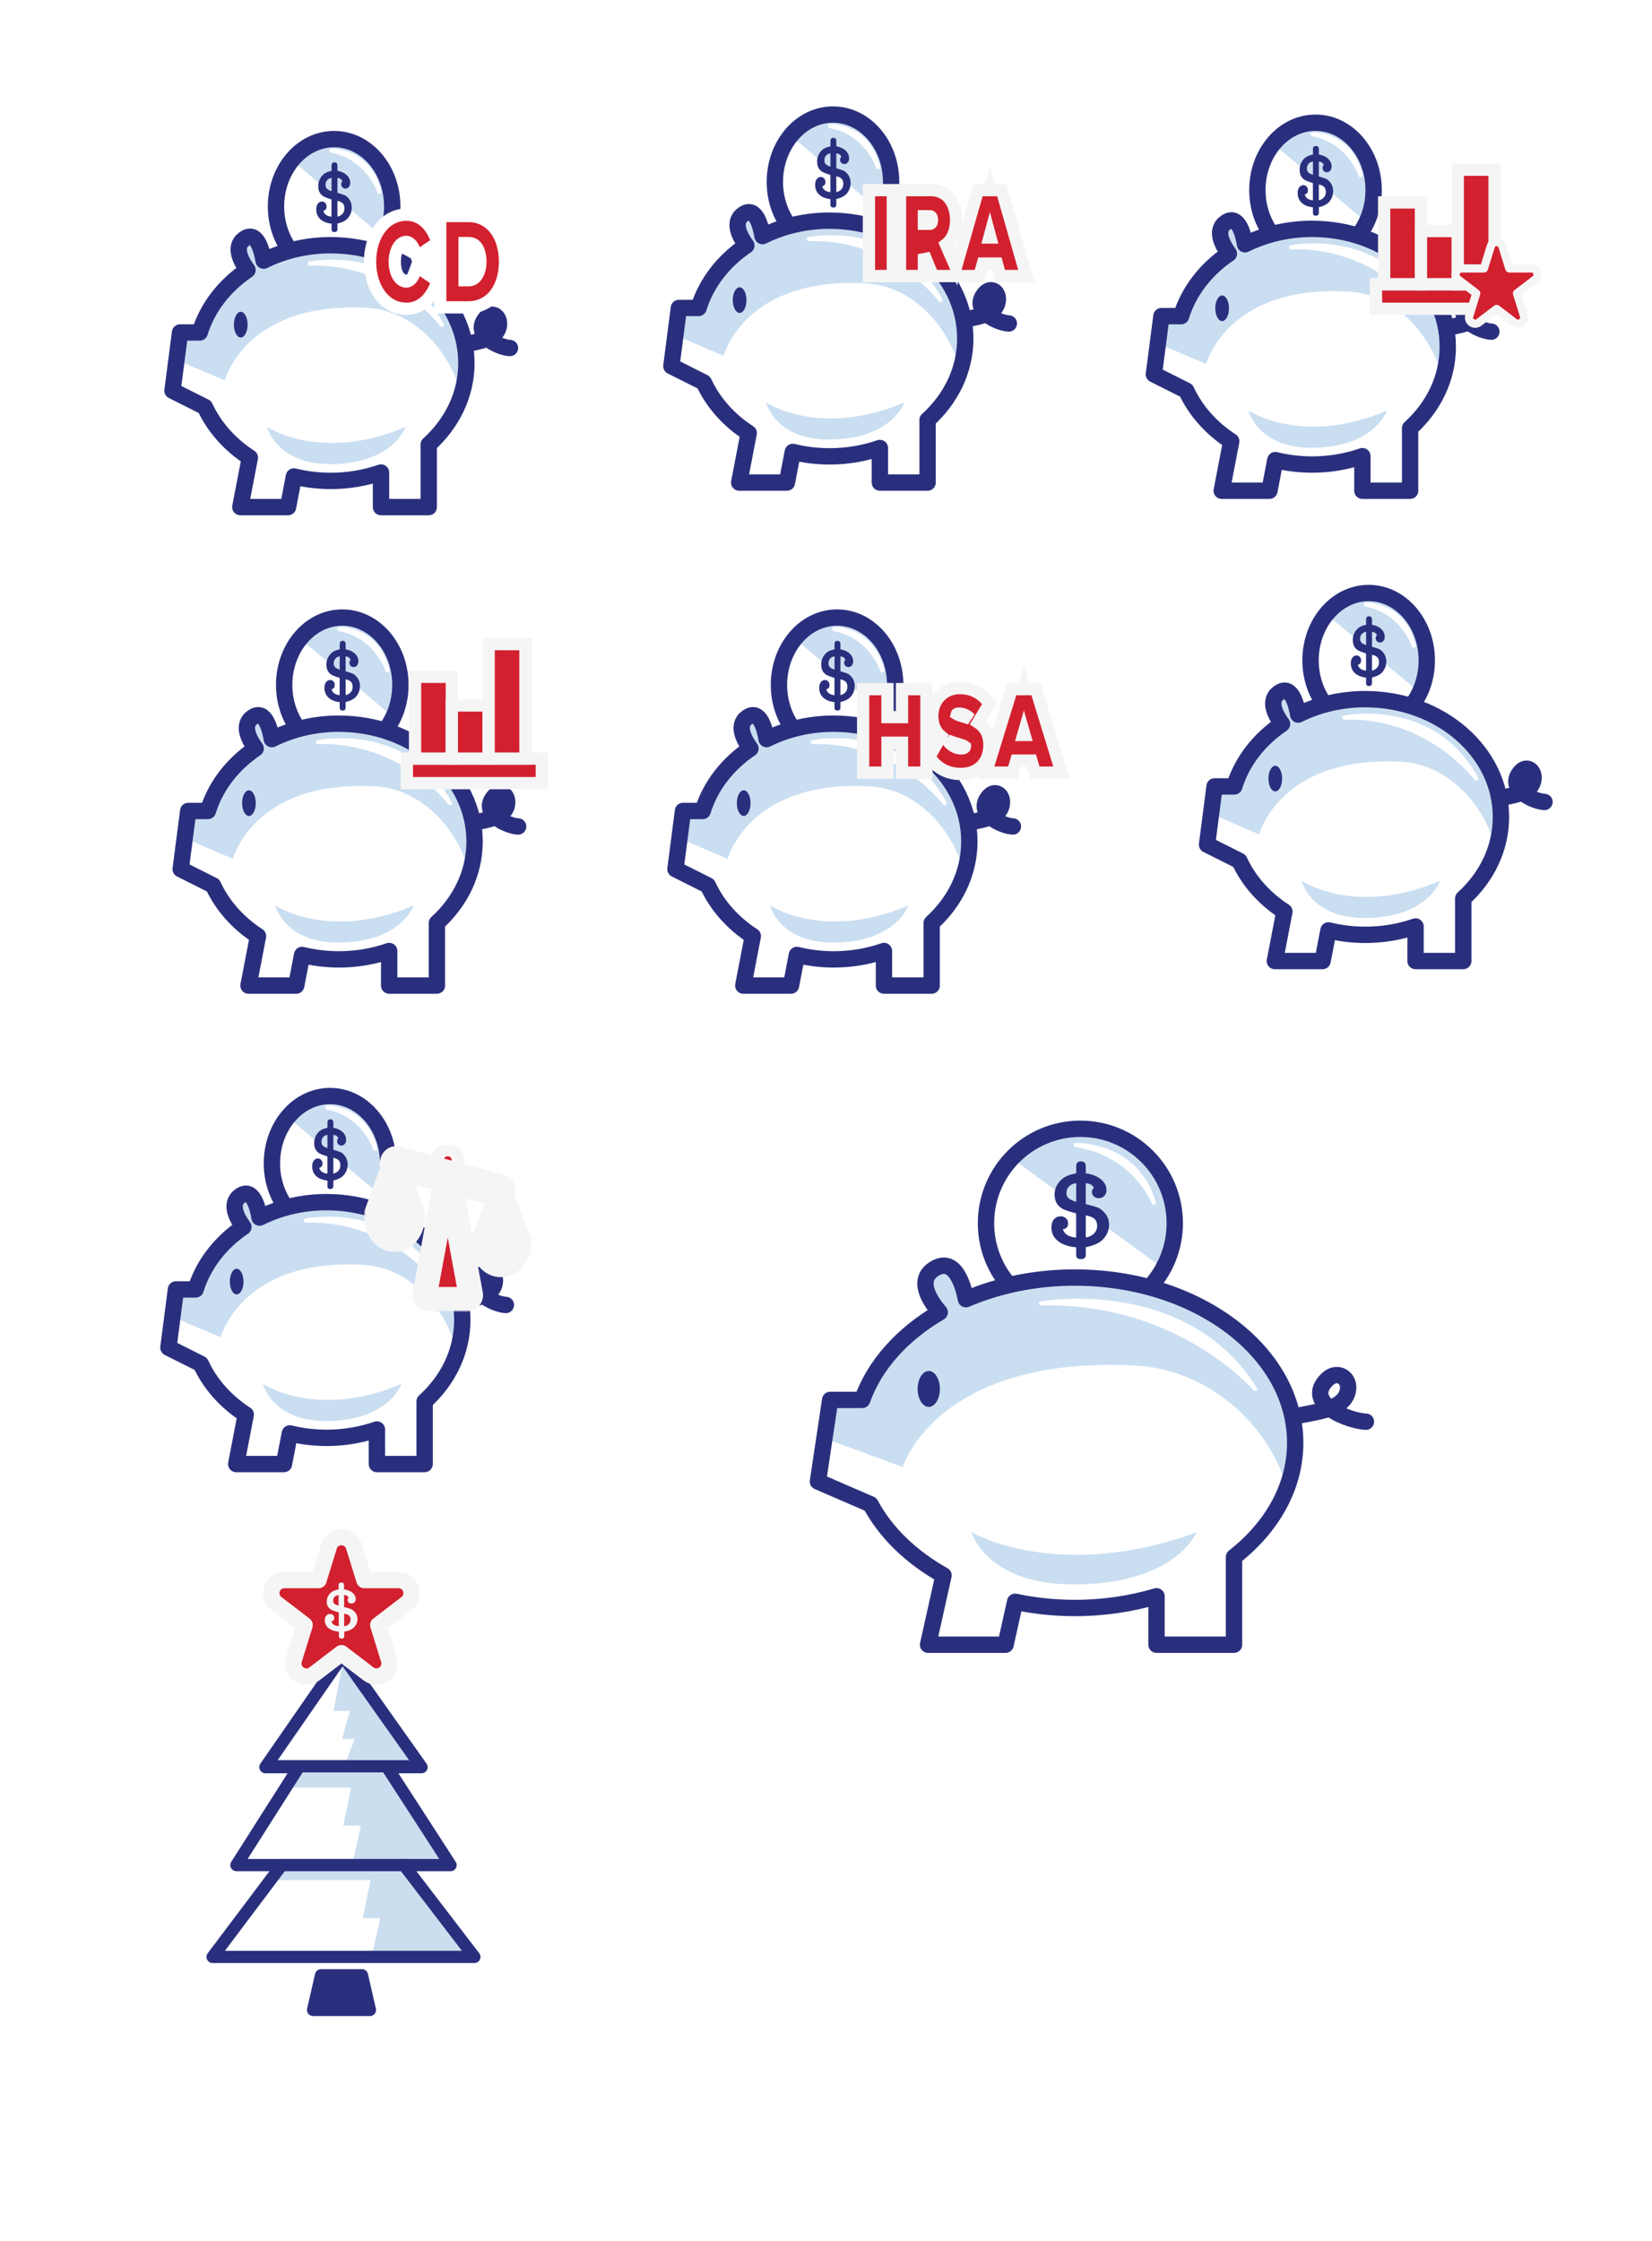 <svg width="404" height="548" viewBox="0 0 404 548" fill="none" xmlns="http://www.w3.org/2000/svg">
<rect width="404" height="548" fill="white"/>
<path d="M140 55.213H20V94.585H140V55.213Z" fill="white"/>
<path d="M81.709 34.007C77.638 34.007 73.968 35.997 71.376 39.171L94.172 58.351C95.281 56.004 95.921 53.322 95.921 50.462C95.921 41.368 89.56 34 81.709 34V34.007Z" fill="#CADEF1"/>
<path d="M112.813 96.603C113.619 94.114 114.063 91.496 114.063 88.779C114.063 72.866 99.21 59.963 80.89 59.963C74.917 59.963 69.313 61.34 64.473 63.743C64.091 61.461 62.841 56.197 59.713 58.444C57.009 60.384 59.005 63.964 60.526 66.033C54.91 69.835 50.734 75.17 48.844 81.311H44.028L43.166 87.987L54.953 93.009C54.953 93.009 60.027 73.565 89.899 75.298C100.823 75.933 109.949 85.284 112.813 96.603Z" fill="#CADEF1"/>
<path d="M58.875 82.523C59.8 82.523 60.55 81.118 60.55 79.385C60.55 77.652 59.8 76.247 58.875 76.247C57.95 76.247 57.2 77.652 57.2 79.385C57.2 81.118 57.95 82.523 58.875 82.523Z" fill="#2A2F7D"/>
<path d="M70.581 60.719C68.648 57.909 67.496 54.349 67.496 50.476C67.496 41.382 73.857 34.014 81.709 34.014C89.56 34.014 95.921 41.382 95.921 50.476C95.921 54.62 94.597 58.408 92.411 61.304" stroke="#2A2F7D" stroke-width="4" stroke-linecap="round" stroke-linejoin="round"/>
<path d="M114.266 84.15C116.397 83.422 121.268 83.294 121.97 79.82C122.438 77.488 120.43 75.983 118.885 77.716C115.153 81.917 122.271 85.027 124.71 85.098" stroke="#2A2F7D" stroke-width="4" stroke-linecap="round" stroke-linejoin="round"/>
<path d="M83.44 45.048C83.44 44.777 83.538 44.535 83.735 44.321C83.557 43.85 83.156 43.572 82.522 43.494V47.145L82.707 47.203C83.058 47.302 83.409 47.416 83.754 47.531C84.099 47.645 84.345 47.752 84.499 47.837C84.665 47.937 84.831 48.08 85.004 48.251C85.176 48.422 85.33 48.622 85.478 48.836C85.841 49.371 86.026 50.013 86.026 50.755C86.026 51.447 85.86 52.096 85.521 52.702C85.182 53.308 84.733 53.765 84.166 54.057C83.957 54.185 83.711 54.3 83.427 54.399C83.144 54.499 82.842 54.592 82.522 54.67V56.019C82.522 56.504 82.276 56.746 81.789 56.746C81.303 56.746 81.075 56.504 81.075 56.019V54.692C79.905 54.563 78.987 54.193 78.329 53.586C77.67 52.98 77.343 52.181 77.343 51.197C77.343 50.619 77.473 50.155 77.731 49.806C77.99 49.456 78.335 49.278 78.766 49.278C79.061 49.278 79.32 49.392 79.535 49.62C79.751 49.849 79.856 50.134 79.856 50.469C79.856 50.776 79.8 51.019 79.683 51.19C79.566 51.361 79.363 51.482 79.08 51.546C79.178 51.967 79.4 52.302 79.733 52.545C80.071 52.787 80.515 52.937 81.069 52.987V48.779C80.607 48.622 80.213 48.493 79.899 48.372C79.585 48.251 79.363 48.165 79.246 48.101C79.049 48.001 78.858 47.866 78.673 47.695C78.489 47.531 78.347 47.352 78.236 47.174C77.959 46.703 77.824 46.14 77.824 45.484C77.824 45.141 77.867 44.799 77.959 44.478C78.045 44.15 78.175 43.85 78.335 43.565C78.495 43.287 78.686 43.03 78.913 42.809C79.141 42.588 79.388 42.402 79.653 42.26C79.843 42.16 80.059 42.067 80.299 41.989C80.545 41.91 80.804 41.839 81.081 41.775V40.526C81.081 39.977 81.321 39.699 81.796 39.699C82.27 39.699 82.528 39.977 82.528 40.526V41.775C83.477 41.939 84.234 42.288 84.8 42.823C85.367 43.358 85.644 43.993 85.644 44.735C85.644 45.134 85.533 45.462 85.312 45.726C85.09 45.99 84.813 46.118 84.48 46.118C84.185 46.118 83.932 46.011 83.735 45.804C83.538 45.591 83.44 45.341 83.44 45.048ZM79.609 45.198C79.609 45.605 79.72 45.926 79.948 46.147C80.176 46.368 80.552 46.575 81.081 46.753V43.486C80.619 43.565 80.256 43.758 79.997 44.064C79.739 44.371 79.609 44.749 79.609 45.198ZM81.081 46.753C81.081 46.753 81.106 46.775 81.13 46.775C81.186 46.789 81.235 46.803 81.272 46.825C81.309 46.846 81.352 46.86 81.395 46.874L81.081 47.124V46.76V46.753ZM82.528 49.121H82.51C82.454 49.093 82.356 49.078 82.214 49.064L82.528 48.815V49.121ZM84.234 50.94C84.234 50.412 84.099 50.013 83.834 49.727C83.569 49.449 83.132 49.242 82.522 49.114V52.959C82.756 52.93 82.959 52.866 83.144 52.766C83.329 52.666 83.507 52.531 83.686 52.359C84.049 52.003 84.234 51.525 84.234 50.94Z" fill="#2A2F7D"/>
<path d="M65.323 104.392C65.323 104.392 78.427 113.244 99.179 104.392C99.179 104.392 96.18 113.394 80.884 113.486C67.502 113.565 65.323 104.392 65.323 104.392Z" fill="#CADEF1"/>
<path d="M80.89 59.956C74.917 59.956 69.313 61.333 64.473 63.736C64.091 61.454 62.841 56.19 59.713 58.437C57.009 60.377 59.005 63.957 60.526 66.026C54.91 69.828 50.734 75.163 48.844 81.304H44.029L42.187 95.534L50.106 99.507C52.403 104.471 56.233 108.75 61.098 111.903L58.771 124H70.44L71.881 116.511C74.744 117.21 77.768 117.595 80.89 117.595C85.231 117.595 89.376 116.86 93.175 115.548V124H104.844V108.7C110.547 103.522 114.057 96.511 114.057 88.779C114.057 72.866 99.204 59.963 80.884 59.963L80.89 59.956Z" stroke="#2A2F7D" stroke-width="4" stroke-linecap="round" stroke-linejoin="round"/>
<path d="M75.766 64.464C75.766 64.464 97.578 59.956 108.022 79.407C108.022 79.407 96.556 63.872 75.766 64.464Z" fill="white" stroke="white" stroke-linecap="round" stroke-linejoin="round"/>
<path d="M80.988 36.832C80.988 36.832 90.201 36.475 92.762 46.91C92.762 46.91 89.997 38.487 80.988 36.832Z" fill="white" stroke="white" stroke-linecap="round" stroke-linejoin="round"/>
<path d="M106.046 59.962L107.043 59.279L106.588 58.16C105.537 55.577 103.393 52.5 99.39 52.5C94.035 52.5 90.5 57.647 90.5 64C90.5 70.353 94.035 75.5 99.39 75.5C103.404 75.5 105.523 72.375 106.583 69.822L107.054 68.688L106.036 68.002L103.496 66.292L101.907 65.222L101.25 67.021C100.776 68.317 99.933 68.848 99.39 68.848C98.727 68.848 98.064 68.51 97.508 67.697C96.941 66.867 96.539 65.592 96.539 64C96.539 62.408 96.941 61.133 97.508 60.303C98.064 59.49 98.727 59.152 99.39 59.152C99.924 59.152 100.773 59.7 101.253 60.987L101.922 62.786L103.506 61.701L106.046 59.962ZM107.656 73.652V75.152H109.156H114.631C117.29 75.152 119.564 73.964 121.135 71.927C122.683 69.918 123.5 67.158 123.5 64C123.5 60.842 122.683 58.076 121.137 56.061C119.568 54.017 117.295 52.819 114.631 52.819H109.156H107.656V54.319V73.652ZM117.482 64C117.482 65.416 117.132 66.609 116.595 67.401C116.084 68.156 115.43 68.529 114.631 68.529H113.612V59.442H114.631C115.518 59.442 116.156 59.819 116.631 60.526C117.145 61.29 117.482 62.482 117.482 64Z" fill="#D2202E" stroke="white" stroke-width="3"/>
<path d="M262 49.213H142V88.585H262V49.213Z" fill="white"/>
<path d="M203.709 28.007C199.638 28.007 195.968 29.997 193.375 33.171L216.172 52.351C217.281 50.004 217.921 47.322 217.921 44.462C217.921 35.368 211.56 28 203.709 28V28.007Z" fill="#CADEF1"/>
<path d="M234.813 90.603C235.619 88.114 236.063 85.496 236.063 82.779C236.063 66.866 221.21 53.963 202.89 53.963C196.917 53.963 191.313 55.34 186.473 57.743C186.091 55.461 184.841 50.197 181.713 52.444C179.009 54.384 181.005 57.964 182.526 60.033C176.909 63.834 172.734 69.17 170.844 75.311H166.028L165.166 81.987L176.953 87.009C176.953 87.009 182.027 67.565 211.899 69.298C222.823 69.933 231.949 79.284 234.813 90.603Z" fill="#CADEF1"/>
<path d="M180.875 76.523C181.8 76.523 182.55 75.118 182.55 73.385C182.55 71.652 181.8 70.247 180.875 70.247C179.95 70.247 179.2 71.652 179.2 73.385C179.2 75.118 179.95 76.523 180.875 76.523Z" fill="#2A2F7D"/>
<path d="M192.581 54.719C190.648 51.909 189.496 48.349 189.496 44.476C189.496 35.382 195.857 28.014 203.709 28.014C211.56 28.014 217.921 35.382 217.921 44.476C217.921 48.62 216.597 52.408 214.411 55.304" stroke="#2A2F7D" stroke-width="4" stroke-linecap="round" stroke-linejoin="round"/>
<path d="M236.266 78.15C238.397 77.422 243.268 77.294 243.97 73.82C244.438 71.488 242.43 69.983 240.885 71.716C237.153 75.917 244.271 79.027 246.71 79.098" stroke="#2A2F7D" stroke-width="4" stroke-linecap="round" stroke-linejoin="round"/>
<path d="M205.44 39.048C205.44 38.777 205.538 38.535 205.735 38.321C205.557 37.85 205.156 37.572 204.522 37.494V41.145L204.707 41.203C205.058 41.302 205.409 41.416 205.754 41.531C206.099 41.645 206.345 41.752 206.499 41.837C206.665 41.937 206.831 42.08 207.004 42.251C207.176 42.422 207.33 42.622 207.478 42.836C207.841 43.371 208.026 44.013 208.026 44.755C208.026 45.447 207.86 46.096 207.521 46.702C207.182 47.308 206.733 47.765 206.166 48.057C205.957 48.185 205.711 48.3 205.427 48.399C205.144 48.499 204.842 48.592 204.522 48.67V50.019C204.522 50.504 204.276 50.746 203.789 50.746C203.303 50.746 203.075 50.504 203.075 50.019V48.692C201.905 48.563 200.987 48.193 200.329 47.586C199.67 46.98 199.343 46.181 199.343 45.197C199.343 44.619 199.473 44.155 199.731 43.806C199.99 43.456 200.335 43.278 200.766 43.278C201.061 43.278 201.32 43.392 201.535 43.62C201.751 43.849 201.856 44.134 201.856 44.469C201.856 44.776 201.8 45.019 201.683 45.19C201.566 45.361 201.363 45.482 201.08 45.546C201.178 45.967 201.4 46.302 201.733 46.545C202.071 46.787 202.515 46.937 203.069 46.987V42.779C202.607 42.622 202.213 42.493 201.899 42.372C201.585 42.251 201.363 42.165 201.246 42.101C201.049 42.001 200.858 41.866 200.673 41.695C200.489 41.531 200.347 41.352 200.236 41.174C199.959 40.703 199.824 40.14 199.824 39.484C199.824 39.141 199.867 38.799 199.959 38.478C200.045 38.15 200.175 37.85 200.335 37.565C200.495 37.287 200.686 37.03 200.914 36.809C201.141 36.588 201.388 36.402 201.652 36.26C201.843 36.16 202.059 36.067 202.299 35.989C202.545 35.91 202.804 35.839 203.081 35.775V34.526C203.081 33.977 203.321 33.699 203.795 33.699C204.27 33.699 204.528 33.977 204.528 34.526V35.775C205.477 35.939 206.234 36.288 206.801 36.823C207.367 37.358 207.644 37.993 207.644 38.735C207.644 39.134 207.533 39.462 207.312 39.726C207.09 39.99 206.813 40.118 206.48 40.118C206.185 40.118 205.932 40.011 205.735 39.804C205.538 39.591 205.44 39.341 205.44 39.048ZM201.609 39.198C201.609 39.605 201.72 39.926 201.948 40.147C202.176 40.368 202.552 40.575 203.081 40.753V37.486C202.619 37.565 202.256 37.758 201.997 38.064C201.739 38.371 201.609 38.749 201.609 39.198ZM203.081 40.753C203.081 40.753 203.106 40.775 203.13 40.775C203.186 40.789 203.235 40.803 203.272 40.825C203.309 40.846 203.352 40.86 203.395 40.874L203.081 41.124V40.76V40.753ZM204.528 43.121H204.51C204.454 43.093 204.356 43.078 204.214 43.064L204.528 42.815V43.121ZM206.234 44.94C206.234 44.412 206.099 44.013 205.834 43.727C205.569 43.449 205.132 43.242 204.522 43.114V46.959C204.756 46.93 204.959 46.866 205.144 46.766C205.329 46.666 205.507 46.531 205.686 46.359C206.049 46.003 206.234 45.525 206.234 44.94Z" fill="#2A2F7D"/>
<path d="M187.323 98.392C187.323 98.392 200.427 107.244 221.179 98.392C221.179 98.392 218.18 107.394 202.884 107.486C189.502 107.565 187.323 98.392 187.323 98.392Z" fill="#CADEF1"/>
<path d="M202.89 53.956C196.917 53.956 191.313 55.333 186.473 57.736C186.091 55.454 184.841 50.19 181.713 52.437C179.009 54.377 181.005 57.957 182.526 60.026C176.91 63.828 172.734 69.163 170.844 75.304H166.028L164.187 89.534L172.106 93.507C174.403 98.471 178.234 102.75 183.098 105.903L180.771 118H192.44L193.881 110.511C196.744 111.21 199.768 111.595 202.89 111.595C207.231 111.595 211.376 110.86 215.175 109.548V118H226.844V102.7C232.547 97.522 236.057 90.511 236.057 82.779C236.057 66.866 221.204 53.963 202.884 53.963L202.89 53.956Z" stroke="#2A2F7D" stroke-width="4" stroke-linecap="round" stroke-linejoin="round"/>
<path d="M197.766 58.464C197.766 58.464 219.578 53.956 230.022 73.407C230.022 73.407 218.556 57.872 197.766 58.464Z" fill="white" stroke="white" stroke-linecap="round" stroke-linejoin="round"/>
<path d="M202.988 30.832C202.988 30.832 212.201 30.475 214.762 40.91C214.762 40.91 211.997 32.487 202.988 30.832Z" fill="white" stroke="white" stroke-linecap="round" stroke-linejoin="round"/>
<path d="M216.84 67.5H218.34V66V48V46.5H216.84H214H212.5V48V66V67.5H214H216.84ZM232.398 67.5H233.151H234.692H235.142H238.381H239.524L239.827 66.398L240.364 64.451H243.79L244.312 66.389L244.61 67.5H245.76H249H250.988L250.442 65.588L245.303 47.588L244.992 46.5H243.861H242.202L242.081 46.048L241.959 46.5H240.301H239.171L238.859 47.587L233.761 65.373L231.323 59.801C232.799 58.665 233.818 56.595 233.818 53.802C233.818 51.893 233.335 50.102 232.322 48.748C231.28 47.355 229.724 46.5 227.839 46.5H221.599H220.099V48V66V67.5H221.599H224.439H225.939V66V62.146L227.751 66.569L228.132 67.5H229.139H232.398ZM241.957 58.077L242.081 57.616L242.205 58.077H241.957ZM227.919 53.802C227.919 54.279 227.785 54.516 227.706 54.609C227.64 54.686 227.561 54.731 227.419 54.731H225.939V52.873H227.419C227.561 52.873 227.64 52.919 227.706 52.995C227.785 53.088 227.919 53.325 227.919 53.802Z" fill="#D2202E" stroke="#F5F5F5" stroke-width="3"/>
<path d="M380 51.213H260V90.585H380V51.213Z" fill="white"/>
<path d="M321.709 30.007C317.638 30.007 313.968 31.997 311.375 35.171L334.172 54.351C335.281 52.004 335.921 49.322 335.921 46.462C335.921 37.368 329.56 30 321.709 30V30.007Z" fill="#CADEF1"/>
<path d="M352.813 92.603C353.62 90.114 354.063 87.496 354.063 84.779C354.063 68.866 339.21 55.963 320.89 55.963C314.917 55.963 309.313 57.34 304.473 59.743C304.091 57.461 302.841 52.197 299.713 54.444C297.01 56.384 299.005 59.964 300.526 62.033C294.91 65.835 290.735 71.17 288.844 77.311H284.029L283.167 83.987L294.953 89.009C294.953 89.009 300.027 69.565 329.899 71.298C340.823 71.933 349.949 81.284 352.813 92.603Z" fill="#CADEF1"/>
<path d="M298.875 78.523C299.8 78.523 300.55 77.118 300.55 75.385C300.55 73.652 299.8 72.247 298.875 72.247C297.95 72.247 297.2 73.652 297.2 75.385C297.2 77.118 297.95 78.523 298.875 78.523Z" fill="#2A2F7D"/>
<path d="M310.581 56.719C308.648 53.909 307.496 50.349 307.496 46.476C307.496 37.382 313.857 30.014 321.709 30.014C329.56 30.014 335.921 37.382 335.921 46.476C335.921 50.62 334.597 54.408 332.411 57.304" stroke="#2A2F7D" stroke-width="4" stroke-linecap="round" stroke-linejoin="round"/>
<path d="M354.266 80.15C356.397 79.422 361.268 79.294 361.97 75.82C362.438 73.488 360.43 71.983 358.885 73.716C355.153 77.917 362.271 81.027 364.71 81.098" stroke="#2A2F7D" stroke-width="4" stroke-linecap="round" stroke-linejoin="round"/>
<path d="M323.44 41.048C323.44 40.777 323.538 40.535 323.735 40.321C323.557 39.85 323.156 39.572 322.522 39.494V43.145L322.707 43.203C323.058 43.302 323.409 43.416 323.754 43.531C324.099 43.645 324.345 43.752 324.499 43.837C324.665 43.937 324.831 44.08 325.004 44.251C325.176 44.422 325.33 44.622 325.478 44.836C325.841 45.371 326.026 46.013 326.026 46.755C326.026 47.447 325.86 48.096 325.521 48.702C325.182 49.308 324.733 49.765 324.166 50.057C323.957 50.185 323.711 50.3 323.427 50.399C323.144 50.499 322.842 50.592 322.522 50.67V52.019C322.522 52.504 322.276 52.746 321.789 52.746C321.303 52.746 321.075 52.504 321.075 52.019V50.692C319.905 50.563 318.987 50.193 318.329 49.586C317.67 48.98 317.343 48.181 317.343 47.197C317.343 46.619 317.473 46.155 317.731 45.806C317.99 45.456 318.335 45.278 318.766 45.278C319.061 45.278 319.32 45.392 319.535 45.62C319.751 45.849 319.856 46.134 319.856 46.469C319.856 46.776 319.8 47.019 319.683 47.19C319.566 47.361 319.363 47.482 319.08 47.546C319.178 47.967 319.4 48.302 319.733 48.545C320.071 48.787 320.515 48.937 321.069 48.987V44.779C320.607 44.622 320.213 44.493 319.899 44.372C319.585 44.251 319.363 44.165 319.246 44.101C319.049 44.001 318.858 43.866 318.673 43.695C318.489 43.531 318.347 43.352 318.236 43.174C317.959 42.703 317.824 42.14 317.824 41.484C317.824 41.141 317.867 40.799 317.959 40.478C318.045 40.15 318.175 39.85 318.335 39.565C318.495 39.287 318.686 39.03 318.914 38.809C319.141 38.588 319.388 38.402 319.652 38.26C319.843 38.16 320.059 38.067 320.299 37.989C320.545 37.91 320.804 37.839 321.081 37.775V36.526C321.081 35.977 321.321 35.699 321.795 35.699C322.27 35.699 322.528 35.977 322.528 36.526V37.775C323.477 37.939 324.234 38.288 324.801 38.823C325.367 39.358 325.644 39.993 325.644 40.735C325.644 41.134 325.533 41.462 325.312 41.726C325.09 41.99 324.813 42.118 324.48 42.118C324.185 42.118 323.932 42.011 323.735 41.804C323.538 41.591 323.44 41.341 323.44 41.048ZM319.609 41.198C319.609 41.605 319.72 41.926 319.948 42.147C320.176 42.368 320.552 42.575 321.081 42.753V39.486C320.619 39.565 320.256 39.758 319.997 40.064C319.739 40.371 319.609 40.749 319.609 41.198ZM321.081 42.753C321.081 42.753 321.106 42.775 321.13 42.775C321.186 42.789 321.235 42.803 321.272 42.825C321.309 42.846 321.352 42.86 321.395 42.874L321.081 43.124V42.76V42.753ZM322.528 45.121H322.51C322.454 45.093 322.356 45.078 322.214 45.064L322.528 44.815V45.121ZM324.234 46.94C324.234 46.412 324.099 46.013 323.834 45.727C323.569 45.449 323.132 45.242 322.522 45.114V48.959C322.756 48.93 322.959 48.866 323.144 48.766C323.329 48.666 323.507 48.531 323.686 48.359C324.049 48.003 324.234 47.525 324.234 46.94Z" fill="#2A2F7D"/>
<path d="M305.323 100.392C305.323 100.392 318.427 109.244 339.179 100.392C339.179 100.392 336.18 109.394 320.884 109.486C307.503 109.565 305.323 100.392 305.323 100.392Z" fill="#CADEF1"/>
<path d="M320.89 55.956C314.917 55.956 309.313 57.333 304.473 59.736C304.091 57.454 302.841 52.19 299.713 54.437C297.01 56.377 299.005 59.957 300.526 62.026C294.91 65.828 290.735 71.163 288.844 77.304H284.029L282.188 91.534L290.107 95.507C292.404 100.471 296.234 104.75 301.099 107.903L298.771 120H310.44L311.881 112.511C314.745 113.21 317.768 113.595 320.89 113.595C325.232 113.595 329.376 112.86 333.175 111.548V120H344.845V104.7C350.547 99.522 354.057 92.511 354.057 84.779C354.057 68.866 339.204 55.963 320.884 55.963L320.89 55.956Z" stroke="#2A2F7D" stroke-width="4" stroke-linecap="round" stroke-linejoin="round"/>
<path d="M315.766 60.464C315.766 60.464 337.578 55.956 348.021 75.407C348.021 75.407 336.555 59.872 315.766 60.464Z" fill="white" stroke="white" stroke-linecap="round" stroke-linejoin="round"/>
<path d="M320.988 32.832C320.988 32.832 330.201 32.475 332.762 42.91C332.762 42.91 329.997 34.487 320.988 32.832Z" fill="white" stroke="white" stroke-linecap="round" stroke-linejoin="round"/>
<rect x="336.5" y="69.5" width="33" height="6" fill="#D2202E" stroke="#F5F5F5" stroke-width="3"/>
<rect x="338.5" y="49.5" width="9" height="20" fill="#D2202E" stroke="#F5F5F5" stroke-width="3"/>
<rect x="347.5" y="56.5" width="9" height="13" fill="#D2202E" stroke="#F5F5F5" stroke-width="3"/>
<rect x="356.5" y="41.5" width="9" height="28" fill="#D2202E" stroke="#F5F5F5" stroke-width="3"/>
<path d="M369.097 65.639L367.433 60.252C366.998 58.842 365.002 58.842 364.567 60.252L362.903 65.639H357.478C356.043 65.639 355.427 67.46 356.567 68.331L361.018 71.732L359.326 77.21C358.896 78.606 360.51 79.732 361.67 78.845L366 75.537L370.33 78.845C371.49 79.732 373.104 78.606 372.674 77.21L370.982 71.732L375.433 68.331C376.573 67.46 375.957 65.639 374.522 65.639H369.097Z" fill="#D2202E" stroke="#F5F5F5" stroke-width="2" stroke-linecap="round" stroke-linejoin="round"/>
<path d="M142 172.213H22V211.585H142V172.213Z" fill="white"/>
<path d="M83.709 151.007C79.638 151.007 75.968 152.997 73.376 156.171L96.172 175.351C97.281 173.004 97.921 170.322 97.921 167.462C97.921 158.368 91.56 151 83.709 151V151.007Z" fill="#CADEF1"/>
<path d="M114.813 213.603C115.619 211.114 116.063 208.496 116.063 205.779C116.063 189.866 101.21 176.963 82.89 176.963C76.917 176.963 71.313 178.34 66.473 180.743C66.091 178.461 64.841 173.197 61.713 175.444C59.009 177.384 61.005 180.964 62.526 183.033C56.91 186.835 52.734 192.17 50.844 198.311H46.028L45.166 204.987L56.953 210.009C56.953 210.009 62.027 190.565 91.899 192.298C102.823 192.933 111.949 202.284 114.813 213.603Z" fill="#CADEF1"/>
<path d="M60.875 199.523C61.8 199.523 62.55 198.118 62.55 196.385C62.55 194.652 61.8 193.247 60.875 193.247C59.95 193.247 59.2 194.652 59.2 196.385C59.2 198.118 59.95 199.523 60.875 199.523Z" fill="#2A2F7D"/>
<path d="M72.581 177.719C70.648 174.909 69.496 171.349 69.496 167.476C69.496 158.382 75.857 151.014 83.709 151.014C91.56 151.014 97.921 158.382 97.921 167.476C97.921 171.62 96.597 175.408 94.411 178.304" stroke="#2A2F7D" stroke-width="4" stroke-linecap="round" stroke-linejoin="round"/>
<path d="M116.266 201.15C118.397 200.422 123.268 200.294 123.97 196.82C124.438 194.488 122.43 192.983 120.885 194.716C117.153 198.917 124.271 202.027 126.71 202.098" stroke="#2A2F7D" stroke-width="4" stroke-linecap="round" stroke-linejoin="round"/>
<path d="M85.44 162.048C85.44 161.777 85.538 161.535 85.735 161.321C85.557 160.85 85.156 160.572 84.522 160.494V164.145L84.707 164.203C85.058 164.302 85.409 164.417 85.754 164.531C86.099 164.645 86.345 164.752 86.499 164.837C86.665 164.937 86.831 165.08 87.004 165.251C87.176 165.422 87.33 165.622 87.478 165.836C87.841 166.371 88.026 167.013 88.026 167.755C88.026 168.446 87.86 169.096 87.521 169.702C87.182 170.308 86.733 170.765 86.166 171.057C85.957 171.185 85.711 171.3 85.427 171.399C85.144 171.499 84.842 171.592 84.522 171.67V173.019C84.522 173.504 84.276 173.746 83.789 173.746C83.303 173.746 83.075 173.504 83.075 173.019V171.692C81.905 171.563 80.987 171.193 80.329 170.586C79.67 169.98 79.343 169.181 79.343 168.197C79.343 167.619 79.473 167.155 79.731 166.806C79.99 166.456 80.335 166.278 80.766 166.278C81.061 166.278 81.32 166.392 81.535 166.621C81.751 166.849 81.856 167.134 81.856 167.469C81.856 167.776 81.8 168.018 81.683 168.19C81.566 168.361 81.363 168.482 81.08 168.546C81.178 168.967 81.4 169.302 81.733 169.545C82.071 169.787 82.515 169.937 83.069 169.987V165.779C82.607 165.622 82.213 165.494 81.899 165.372C81.585 165.251 81.363 165.165 81.246 165.101C81.049 165.001 80.858 164.866 80.673 164.695C80.489 164.531 80.347 164.352 80.236 164.174C79.959 163.703 79.824 163.14 79.824 162.484C79.824 162.141 79.867 161.799 79.959 161.478C80.045 161.15 80.175 160.85 80.335 160.565C80.495 160.287 80.686 160.03 80.913 159.809C81.141 159.588 81.388 159.402 81.653 159.26C81.843 159.16 82.059 159.067 82.299 158.989C82.545 158.91 82.804 158.839 83.081 158.775V157.526C83.081 156.977 83.321 156.699 83.796 156.699C84.27 156.699 84.528 156.977 84.528 157.526V158.775C85.477 158.939 86.234 159.288 86.8 159.823C87.367 160.358 87.644 160.993 87.644 161.735C87.644 162.134 87.533 162.462 87.312 162.726C87.09 162.99 86.813 163.118 86.48 163.118C86.185 163.118 85.932 163.011 85.735 162.805C85.538 162.591 85.44 162.341 85.44 162.048ZM81.609 162.198C81.609 162.605 81.72 162.926 81.948 163.147C82.176 163.368 82.552 163.575 83.081 163.753V160.486C82.619 160.565 82.256 160.757 81.997 161.064C81.739 161.371 81.609 161.749 81.609 162.198ZM83.081 163.753C83.081 163.753 83.106 163.775 83.13 163.775C83.186 163.789 83.235 163.803 83.272 163.824C83.309 163.846 83.352 163.86 83.395 163.874L83.081 164.124V163.76V163.753ZM84.528 166.121H84.51C84.454 166.093 84.356 166.078 84.214 166.064L84.528 165.815V166.121ZM86.234 167.94C86.234 167.412 86.099 167.013 85.834 166.727C85.569 166.449 85.132 166.242 84.522 166.114V169.959C84.756 169.93 84.959 169.866 85.144 169.766C85.329 169.666 85.507 169.531 85.686 169.359C86.049 169.003 86.234 168.525 86.234 167.94Z" fill="#2A2F7D"/>
<path d="M67.323 221.392C67.323 221.392 80.427 230.244 101.179 221.392C101.179 221.392 98.18 230.394 82.884 230.486C69.502 230.565 67.323 221.392 67.323 221.392Z" fill="#CADEF1"/>
<path d="M82.89 176.956C76.917 176.956 71.313 178.332 66.473 180.736C66.091 178.454 64.841 173.19 61.713 175.437C59.009 177.377 61.005 180.957 62.526 183.026C56.91 186.827 52.734 192.163 50.844 198.304H46.029L44.187 212.534L52.106 216.506C54.403 221.471 58.233 225.75 63.098 228.903L60.771 241H72.44L73.881 233.511C76.744 234.21 79.768 234.595 82.89 234.595C87.231 234.595 91.376 233.86 95.175 232.548V241H106.844V225.7C112.547 220.522 116.057 213.511 116.057 205.779C116.057 189.866 101.204 176.963 82.884 176.963L82.89 176.956Z" stroke="#2A2F7D" stroke-width="4" stroke-linecap="round" stroke-linejoin="round"/>
<path d="M77.766 181.464C77.766 181.464 99.578 176.956 110.022 196.407C110.022 196.407 98.556 180.872 77.766 181.464Z" fill="white" stroke="white" stroke-linecap="round" stroke-linejoin="round"/>
<path d="M82.988 153.832C82.988 153.832 92.201 153.475 94.762 163.91C94.762 163.91 91.997 155.487 82.988 153.832Z" fill="white" stroke="white" stroke-linecap="round" stroke-linejoin="round"/>
<rect x="99.5" y="185.5" width="33" height="6" fill="#D2202E" stroke="#F5F5F5" stroke-width="3"/>
<rect x="101.5" y="165.5" width="9" height="20" fill="#D2202E" stroke="#F5F5F5" stroke-width="3"/>
<rect x="110.5" y="172.5" width="9" height="13" fill="#D2202E" stroke="#F5F5F5" stroke-width="3"/>
<rect x="119.5" y="157.5" width="9" height="28" fill="#D2202E" stroke="#F5F5F5" stroke-width="3"/>
<path d="M263 172.213H143V211.585H263V172.213Z" fill="white"/>
<path d="M204.709 151.007C200.638 151.007 196.968 152.997 194.375 156.171L217.172 175.351C218.281 173.004 218.921 170.322 218.921 167.462C218.921 158.368 212.56 151 204.709 151V151.007Z" fill="#CADEF1"/>
<path d="M235.813 213.603C236.619 211.114 237.063 208.496 237.063 205.779C237.063 189.866 222.21 176.963 203.89 176.963C197.917 176.963 192.313 178.34 187.473 180.743C187.091 178.461 185.841 173.197 182.713 175.444C180.009 177.384 182.005 180.964 183.526 183.033C177.909 186.835 173.734 192.17 171.844 198.311H167.028L166.166 204.987L177.953 210.009C177.953 210.009 183.027 190.565 212.899 192.298C223.823 192.933 232.949 202.284 235.813 213.603Z" fill="#CADEF1"/>
<path d="M181.875 199.523C182.8 199.523 183.55 198.118 183.55 196.385C183.55 194.652 182.8 193.247 181.875 193.247C180.95 193.247 180.2 194.652 180.2 196.385C180.2 198.118 180.95 199.523 181.875 199.523Z" fill="#2A2F7D"/>
<path d="M193.581 177.719C191.648 174.909 190.496 171.349 190.496 167.476C190.496 158.382 196.857 151.014 204.709 151.014C212.56 151.014 218.921 158.382 218.921 167.476C218.921 171.62 217.597 175.408 215.411 178.304" stroke="#2A2F7D" stroke-width="4" stroke-linecap="round" stroke-linejoin="round"/>
<path d="M237.266 201.15C239.397 200.422 244.268 200.294 244.97 196.82C245.438 194.488 243.43 192.983 241.885 194.716C238.153 198.917 245.271 202.027 247.71 202.098" stroke="#2A2F7D" stroke-width="4" stroke-linecap="round" stroke-linejoin="round"/>
<path d="M206.44 162.048C206.44 161.777 206.538 161.535 206.735 161.321C206.557 160.85 206.156 160.572 205.522 160.494V164.145L205.707 164.203C206.058 164.302 206.409 164.417 206.754 164.531C207.099 164.645 207.345 164.752 207.499 164.837C207.665 164.937 207.831 165.08 208.004 165.251C208.176 165.422 208.33 165.622 208.478 165.836C208.841 166.371 209.026 167.013 209.026 167.755C209.026 168.446 208.86 169.096 208.521 169.702C208.182 170.308 207.733 170.765 207.166 171.057C206.957 171.185 206.711 171.3 206.427 171.399C206.144 171.499 205.842 171.592 205.522 171.67V173.019C205.522 173.504 205.276 173.746 204.789 173.746C204.303 173.746 204.075 173.504 204.075 173.019V171.692C202.905 171.563 201.987 171.193 201.329 170.586C200.67 169.98 200.343 169.181 200.343 168.197C200.343 167.619 200.473 167.155 200.731 166.806C200.99 166.456 201.335 166.278 201.766 166.278C202.061 166.278 202.32 166.392 202.535 166.621C202.751 166.849 202.856 167.134 202.856 167.469C202.856 167.776 202.8 168.018 202.683 168.19C202.566 168.361 202.363 168.482 202.08 168.546C202.178 168.967 202.4 169.302 202.733 169.545C203.071 169.787 203.515 169.937 204.069 169.987V165.779C203.607 165.622 203.213 165.494 202.899 165.372C202.585 165.251 202.363 165.165 202.246 165.101C202.049 165.001 201.858 164.866 201.673 164.695C201.489 164.531 201.347 164.352 201.236 164.174C200.959 163.703 200.824 163.14 200.824 162.484C200.824 162.141 200.867 161.799 200.959 161.478C201.045 161.15 201.175 160.85 201.335 160.565C201.495 160.287 201.686 160.03 201.914 159.809C202.141 159.588 202.388 159.402 202.652 159.26C202.843 159.16 203.059 159.067 203.299 158.989C203.545 158.91 203.804 158.839 204.081 158.775V157.526C204.081 156.977 204.321 156.699 204.795 156.699C205.27 156.699 205.528 156.977 205.528 157.526V158.775C206.477 158.939 207.234 159.288 207.801 159.823C208.367 160.358 208.644 160.993 208.644 161.735C208.644 162.134 208.533 162.462 208.312 162.726C208.09 162.99 207.813 163.118 207.48 163.118C207.185 163.118 206.932 163.011 206.735 162.805C206.538 162.591 206.44 162.341 206.44 162.048ZM202.609 162.198C202.609 162.605 202.72 162.926 202.948 163.147C203.176 163.368 203.552 163.575 204.081 163.753V160.486C203.619 160.565 203.256 160.757 202.997 161.064C202.739 161.371 202.609 161.749 202.609 162.198ZM204.081 163.753C204.081 163.753 204.106 163.775 204.13 163.775C204.186 163.789 204.235 163.803 204.272 163.824C204.309 163.846 204.352 163.86 204.395 163.874L204.081 164.124V163.76V163.753ZM205.528 166.121H205.51C205.454 166.093 205.356 166.078 205.214 166.064L205.528 165.815V166.121ZM207.234 167.94C207.234 167.412 207.099 167.013 206.834 166.727C206.569 166.449 206.132 166.242 205.522 166.114V169.959C205.756 169.93 205.959 169.866 206.144 169.766C206.329 169.666 206.507 169.531 206.686 169.359C207.049 169.003 207.234 168.525 207.234 167.94Z" fill="#2A2F7D"/>
<path d="M188.323 221.392C188.323 221.392 201.427 230.244 222.179 221.392C222.179 221.392 219.18 230.394 203.884 230.486C190.502 230.565 188.323 221.392 188.323 221.392Z" fill="#CADEF1"/>
<path d="M203.89 176.956C197.917 176.956 192.313 178.332 187.473 180.736C187.091 178.454 185.841 173.19 182.713 175.437C180.009 177.377 182.005 180.957 183.526 183.026C177.91 186.827 173.734 192.163 171.844 198.304H167.028L165.187 212.534L173.106 216.506C175.403 221.471 179.234 225.75 184.098 228.903L181.771 241H193.44L194.881 233.511C197.744 234.21 200.768 234.595 203.89 234.595C208.231 234.595 212.376 233.86 216.175 232.548V241H227.844V225.7C233.547 220.522 237.057 213.511 237.057 205.779C237.057 189.866 222.204 176.963 203.884 176.963L203.89 176.956Z" stroke="#2A2F7D" stroke-width="4" stroke-linecap="round" stroke-linejoin="round"/>
<path d="M198.766 181.464C198.766 181.464 220.578 176.956 231.022 196.407C231.022 196.407 219.556 180.872 198.766 181.464Z" fill="white" stroke="white" stroke-linecap="round" stroke-linejoin="round"/>
<path d="M203.988 153.832C203.988 153.832 213.201 153.475 215.762 163.91C215.762 163.91 212.997 155.487 203.988 153.832Z" fill="white" stroke="white" stroke-linecap="round" stroke-linejoin="round"/>
<path d="M225.059 188.938H226.559V187.438V170.013V168.513H225.059H222.086H220.586V170.013V175.358H217.037V170.013V168.513H215.537H212.584H211.084V170.013V187.438V188.938H212.584H215.537H217.037V187.438V181.624H220.586V187.438V188.938H222.086H225.059ZM227.748 184.242L227.252 185.116L227.872 185.908C229.43 187.897 231.769 189.252 234.916 189.252C237.123 189.252 238.942 188.532 240.199 187.168C241.436 185.824 241.968 184.028 241.968 182.161C241.968 179.745 241.041 178.101 239.651 177.012C239.5 176.895 239.346 176.785 239.188 176.681L239.797 175.675L241.439 172.958L242.002 172.027L241.292 171.203C239.626 169.268 237.377 168.252 234.75 168.252C232.728 168.252 231.01 169.006 229.803 170.288C228.608 171.557 227.989 173.263 227.989 175.055C227.989 177.373 228.833 178.972 230.129 180.046L229.349 181.421L227.748 184.242ZM234.479 174.491C235.417 174.491 236.436 174.868 237.249 175.735C236.724 175.542 236.223 175.393 235.792 175.266C235.76 175.256 235.728 175.246 235.696 175.237L235.696 175.237C234.884 174.996 234.388 174.842 234.068 174.66C234.047 174.648 234.029 174.637 234.014 174.628C234.018 174.608 234.023 174.596 234.025 174.589C234.027 174.585 234.028 174.582 234.029 174.581C234.029 174.581 234.029 174.581 234.029 174.581C234.03 174.58 234.035 174.576 234.047 174.569C234.06 174.561 234.081 174.551 234.115 174.539C234.183 174.517 234.3 174.491 234.479 174.491ZM234.029 174.581C234.029 174.581 234.029 174.581 234.029 174.581L234.029 174.581ZM231.846 181.251L231.652 180.997C232.518 181.407 233.398 181.66 234.091 181.858C234.14 181.873 234.189 181.887 234.237 181.9C234.269 181.91 234.301 181.92 234.333 181.93C234.679 182.037 234.971 182.127 235.237 182.223C235.531 182.329 235.728 182.42 235.862 182.5C235.919 182.535 235.953 182.561 235.973 182.578C235.973 182.579 235.973 182.579 235.973 182.579C235.973 182.668 235.944 182.739 235.874 182.802C235.802 182.866 235.581 183.012 235.061 183.012C233.75 183.012 232.632 182.281 231.846 181.251ZM257.584 188.938H259.613L259.018 186.999L253.674 169.573L253.349 168.513H252.24H250.448L250.39 168.31L250.331 168.513H248.539H247.432L247.106 169.572L241.741 186.997L241.144 188.938H243.175H246.543H247.664L247.982 187.864L248.537 185.986H252.235L252.775 187.855L253.087 188.938H254.216H257.584ZM250.221 179.721L250.39 179.136L250.558 179.721H250.221Z" fill="#D2202E" stroke="#F5F5F5" stroke-width="3"/>
<path d="M393 166.213H273V205.585H393V166.213Z" fill="white"/>
<path d="M334.709 145.007C330.638 145.007 326.968 146.997 324.375 150.171L347.172 169.351C348.281 167.004 348.921 164.322 348.921 161.462C348.921 152.368 342.56 145 334.709 145V145.007Z" fill="#CADEF1"/>
<path d="M365.813 207.603C366.62 205.114 367.063 202.496 367.063 199.779C367.063 183.866 352.21 170.963 333.89 170.963C327.917 170.963 322.313 172.34 317.473 174.743C317.091 172.461 315.841 167.197 312.713 169.444C310.01 171.384 312.005 174.964 313.526 177.033C307.91 180.835 303.735 186.17 301.844 192.311H297.029L296.167 198.987L307.953 204.009C307.953 204.009 313.027 184.565 342.899 186.298C353.823 186.933 362.949 196.284 365.813 207.603Z" fill="#CADEF1"/>
<path d="M311.875 193.523C312.8 193.523 313.55 192.118 313.55 190.385C313.55 188.652 312.8 187.247 311.875 187.247C310.95 187.247 310.2 188.652 310.2 190.385C310.2 192.118 310.95 193.523 311.875 193.523Z" fill="#2A2F7D"/>
<path d="M323.581 171.719C321.648 168.909 320.496 165.349 320.496 161.476C320.496 152.382 326.857 145.014 334.709 145.014C342.56 145.014 348.921 152.382 348.921 161.476C348.921 165.62 347.597 169.408 345.411 172.304" stroke="#2A2F7D" stroke-width="4" stroke-linecap="round" stroke-linejoin="round"/>
<path d="M367.266 195.15C369.397 194.422 374.268 194.294 374.97 190.82C375.438 188.488 373.43 186.983 371.885 188.716C368.153 192.917 375.271 196.027 377.71 196.098" stroke="#2A2F7D" stroke-width="4" stroke-linecap="round" stroke-linejoin="round"/>
<path d="M336.44 156.048C336.44 155.777 336.538 155.535 336.735 155.321C336.557 154.85 336.156 154.572 335.522 154.494V158.145L335.707 158.203C336.058 158.302 336.409 158.417 336.754 158.531C337.099 158.645 337.345 158.752 337.499 158.837C337.665 158.937 337.831 159.08 338.004 159.251C338.176 159.422 338.33 159.622 338.478 159.836C338.841 160.371 339.026 161.013 339.026 161.755C339.026 162.446 338.86 163.096 338.521 163.702C338.182 164.308 337.733 164.765 337.166 165.057C336.957 165.185 336.711 165.3 336.427 165.399C336.144 165.499 335.842 165.592 335.522 165.67V167.019C335.522 167.504 335.276 167.746 334.789 167.746C334.303 167.746 334.075 167.504 334.075 167.019V165.692C332.905 165.563 331.987 165.193 331.329 164.586C330.67 163.98 330.343 163.181 330.343 162.197C330.343 161.619 330.473 161.155 330.731 160.806C330.99 160.456 331.335 160.278 331.766 160.278C332.061 160.278 332.32 160.392 332.535 160.621C332.751 160.849 332.856 161.134 332.856 161.469C332.856 161.776 332.8 162.018 332.683 162.19C332.566 162.361 332.363 162.482 332.08 162.546C332.178 162.967 332.4 163.302 332.733 163.545C333.071 163.787 333.515 163.937 334.069 163.987V159.779C333.607 159.622 333.213 159.494 332.899 159.372C332.585 159.251 332.363 159.165 332.246 159.101C332.049 159.001 331.858 158.866 331.673 158.695C331.489 158.531 331.347 158.352 331.236 158.174C330.959 157.703 330.824 157.14 330.824 156.484C330.824 156.141 330.867 155.799 330.959 155.478C331.045 155.15 331.175 154.85 331.335 154.565C331.495 154.287 331.686 154.03 331.914 153.809C332.141 153.588 332.388 153.402 332.652 153.26C332.843 153.16 333.059 153.067 333.299 152.989C333.545 152.91 333.804 152.839 334.081 152.775V151.526C334.081 150.977 334.321 150.699 334.795 150.699C335.27 150.699 335.528 150.977 335.528 151.526V152.775C336.477 152.939 337.234 153.288 337.801 153.823C338.367 154.358 338.644 154.993 338.644 155.735C338.644 156.134 338.533 156.462 338.312 156.726C338.09 156.99 337.813 157.118 337.48 157.118C337.185 157.118 336.932 157.011 336.735 156.805C336.538 156.591 336.44 156.341 336.44 156.048ZM332.609 156.198C332.609 156.605 332.72 156.926 332.948 157.147C333.176 157.368 333.552 157.575 334.081 157.753V154.486C333.619 154.565 333.256 154.757 332.997 155.064C332.739 155.371 332.609 155.749 332.609 156.198ZM334.081 157.753C334.081 157.753 334.106 157.775 334.13 157.775C334.186 157.789 334.235 157.803 334.272 157.824C334.309 157.846 334.352 157.86 334.395 157.874L334.081 158.124V157.76V157.753ZM335.528 160.121H335.51C335.454 160.093 335.356 160.078 335.214 160.064L335.528 159.815V160.121ZM337.234 161.94C337.234 161.412 337.099 161.013 336.834 160.727C336.569 160.449 336.132 160.242 335.522 160.114V163.959C335.756 163.93 335.959 163.866 336.144 163.766C336.329 163.666 336.507 163.531 336.686 163.359C337.049 163.003 337.234 162.525 337.234 161.94Z" fill="#2A2F7D"/>
<path d="M318.323 215.392C318.323 215.392 331.427 224.244 352.179 215.392C352.179 215.392 349.18 224.394 333.884 224.486C320.503 224.565 318.323 215.392 318.323 215.392Z" fill="#CADEF1"/>
<path d="M333.89 170.956C327.917 170.956 322.313 172.332 317.473 174.736C317.091 172.454 315.841 167.19 312.713 169.437C310.01 171.377 312.005 174.957 313.526 177.026C307.91 180.827 303.735 186.163 301.844 192.304H297.029L295.188 206.534L303.107 210.506C305.404 215.471 309.234 219.75 314.099 222.903L311.771 235H323.44L324.881 227.511C327.745 228.21 330.768 228.595 333.89 228.595C338.232 228.595 342.376 227.86 346.175 226.548V235H357.845V219.7C363.547 214.522 367.057 207.511 367.057 199.779C367.057 183.866 352.204 170.963 333.884 170.963L333.89 170.956Z" stroke="#2A2F7D" stroke-width="4" stroke-linecap="round" stroke-linejoin="round"/>
<path d="M328.766 175.464C328.766 175.464 350.578 170.956 361.021 190.407C361.021 190.407 349.555 174.872 328.766 175.464Z" fill="white" stroke="white" stroke-linecap="round" stroke-linejoin="round"/>
<path d="M333.988 147.832C333.988 147.832 343.201 147.475 345.762 157.91C345.762 157.91 342.997 149.487 333.988 147.832Z" fill="white" stroke="white" stroke-linecap="round" stroke-linejoin="round"/>
<path d="M139 289.213H19V328.585H139V289.213Z" fill="white"/>
<path d="M80.709 268.007C76.638 268.007 72.968 269.997 70.376 273.171L93.172 292.351C94.281 290.004 94.921 287.322 94.921 284.462C94.921 275.368 88.56 268 80.709 268V268.007Z" fill="#CADEF1"/>
<path d="M111.813 330.603C112.619 328.114 113.063 325.496 113.063 322.779C113.063 306.866 98.21 293.963 79.89 293.963C73.917 293.963 68.313 295.34 63.473 297.743C63.091 295.461 61.841 290.197 58.713 292.444C56.009 294.384 58.005 297.964 59.526 300.033C53.91 303.835 49.734 309.17 47.844 315.311H43.028L42.166 321.987L53.953 327.009C53.953 327.009 59.027 307.565 88.899 309.298C99.823 309.933 108.949 319.284 111.813 330.603Z" fill="#CADEF1"/>
<path d="M57.875 316.523C58.8 316.523 59.55 315.118 59.55 313.385C59.55 311.652 58.8 310.247 57.875 310.247C56.95 310.247 56.2 311.652 56.2 313.385C56.2 315.118 56.95 316.523 57.875 316.523Z" fill="#2A2F7D"/>
<path d="M69.581 294.719C67.648 291.909 66.496 288.349 66.496 284.476C66.496 275.382 72.857 268.014 80.709 268.014C88.56 268.014 94.921 275.382 94.921 284.476C94.921 288.62 93.597 292.408 91.411 295.304" stroke="#2A2F7D" stroke-width="4" stroke-linecap="round" stroke-linejoin="round"/>
<path d="M113.266 318.15C115.397 317.422 120.268 317.294 120.97 313.82C121.438 311.488 119.43 309.983 117.885 311.716C114.153 315.917 121.271 319.027 123.71 319.098" stroke="#2A2F7D" stroke-width="4" stroke-linecap="round" stroke-linejoin="round"/>
<path d="M82.44 279.048C82.44 278.777 82.538 278.535 82.735 278.321C82.557 277.85 82.156 277.572 81.522 277.494V281.145L81.707 281.203C82.058 281.302 82.409 281.417 82.754 281.531C83.099 281.645 83.345 281.752 83.499 281.837C83.665 281.937 83.831 282.08 84.004 282.251C84.176 282.422 84.33 282.622 84.478 282.836C84.841 283.371 85.026 284.013 85.026 284.755C85.026 285.446 84.86 286.096 84.521 286.702C84.182 287.308 83.733 287.765 83.166 288.057C82.957 288.185 82.711 288.3 82.427 288.399C82.144 288.499 81.842 288.592 81.522 288.67V290.019C81.522 290.504 81.276 290.746 80.789 290.746C80.303 290.746 80.075 290.504 80.075 290.019V288.692C78.905 288.563 77.987 288.193 77.329 287.586C76.67 286.98 76.343 286.181 76.343 285.197C76.343 284.619 76.473 284.155 76.731 283.806C76.99 283.456 77.335 283.278 77.766 283.278C78.061 283.278 78.32 283.392 78.535 283.621C78.751 283.849 78.856 284.134 78.856 284.469C78.856 284.776 78.8 285.018 78.683 285.19C78.566 285.361 78.363 285.482 78.08 285.546C78.178 285.967 78.4 286.302 78.733 286.545C79.071 286.787 79.515 286.937 80.069 286.987V282.779C79.607 282.622 79.213 282.494 78.899 282.372C78.585 282.251 78.363 282.165 78.246 282.101C78.049 282.001 77.858 281.866 77.673 281.695C77.489 281.531 77.347 281.352 77.236 281.174C76.959 280.703 76.824 280.14 76.824 279.484C76.824 279.141 76.867 278.799 76.959 278.478C77.045 278.15 77.175 277.85 77.335 277.565C77.495 277.287 77.686 277.03 77.913 276.809C78.141 276.588 78.388 276.402 78.653 276.26C78.843 276.16 79.059 276.067 79.299 275.989C79.545 275.91 79.804 275.839 80.081 275.775V274.526C80.081 273.977 80.321 273.699 80.796 273.699C81.27 273.699 81.528 273.977 81.528 274.526V275.775C82.477 275.939 83.234 276.288 83.8 276.823C84.367 277.358 84.644 277.993 84.644 278.735C84.644 279.134 84.533 279.462 84.312 279.726C84.09 279.99 83.813 280.118 83.48 280.118C83.185 280.118 82.932 280.011 82.735 279.805C82.538 279.591 82.44 279.341 82.44 279.048ZM78.609 279.198C78.609 279.605 78.72 279.926 78.948 280.147C79.176 280.368 79.552 280.575 80.081 280.753V277.486C79.619 277.565 79.256 277.757 78.997 278.064C78.739 278.371 78.609 278.749 78.609 279.198ZM80.081 280.753C80.081 280.753 80.106 280.775 80.13 280.775C80.186 280.789 80.235 280.803 80.272 280.824C80.309 280.846 80.352 280.86 80.395 280.874L80.081 281.124V280.76V280.753ZM81.528 283.121H81.51C81.454 283.093 81.356 283.078 81.214 283.064L81.528 282.815V283.121ZM83.234 284.94C83.234 284.412 83.099 284.013 82.834 283.727C82.569 283.449 82.132 283.242 81.522 283.114V286.959C81.756 286.93 81.959 286.866 82.144 286.766C82.329 286.666 82.507 286.531 82.686 286.359C83.049 286.003 83.234 285.525 83.234 284.94Z" fill="#2A2F7D"/>
<path d="M64.323 338.392C64.323 338.392 77.427 347.244 98.179 338.392C98.179 338.392 95.18 347.394 79.884 347.486C66.502 347.565 64.323 338.392 64.323 338.392Z" fill="#CADEF1"/>
<path d="M79.89 293.956C73.917 293.956 68.313 295.332 63.473 297.736C63.091 295.454 61.841 290.19 58.713 292.437C56.009 294.377 58.005 297.957 59.526 300.026C53.91 303.827 49.734 309.163 47.844 315.304H43.029L41.187 329.534L49.106 333.506C51.403 338.471 55.233 342.75 60.098 345.903L57.771 358H69.44L70.881 350.511C73.744 351.21 76.768 351.595 79.89 351.595C84.231 351.595 88.376 350.86 92.175 349.548V358H103.844V342.7C109.547 337.522 113.057 330.511 113.057 322.779C113.057 306.866 98.204 293.963 79.884 293.963L79.89 293.956Z" stroke="#2A2F7D" stroke-width="4" stroke-linecap="round" stroke-linejoin="round"/>
<path d="M74.766 298.464C74.766 298.464 96.578 293.956 107.022 313.407C107.022 313.407 95.556 297.872 74.766 298.464Z" fill="white" stroke="white" stroke-linecap="round" stroke-linejoin="round"/>
<path d="M79.988 270.832C79.988 270.832 89.201 270.475 91.762 280.91C91.762 280.91 88.997 272.487 79.988 270.832Z" fill="white" stroke="white" stroke-linecap="round" stroke-linejoin="round"/>
<mask id="path-90-outside-1_44_2" maskUnits="userSpaceOnUse" x="89" y="279.727" width="42" height="41" fill="black">
<rect fill="white" x="89" y="279.727" width="42" height="41"/>
<path fill-rule="evenodd" clip-rule="evenodd" d="M110.495 283.627C110.374 282.427 108.626 282.427 108.505 283.627L108.445 284.221C108.386 284.81 108.848 285.321 109.44 285.321H109.56C110.152 285.321 110.614 284.81 110.555 284.221L110.495 283.627ZM122.332 290.151C122.842 290.29 123.156 290.802 123.048 291.319L122.832 292.359C122.828 292.38 122.806 292.394 122.785 292.388C122.754 292.38 122.728 292.409 122.738 292.438L126.051 301.544C126.136 301.779 126.297 302.035 126.463 302.298C126.723 302.711 126.993 303.141 126.999 303.532C127 303.567 127 303.603 127 303.64C127 306.763 124.991 309.294 122.513 309.294C120.035 309.294 118.026 306.763 118.026 303.64C118.026 303.603 118.026 303.567 118.027 303.532C118.033 303.141 118.304 302.711 118.563 302.298C118.729 302.035 118.89 301.779 118.975 301.544L121.978 293.29C122.178 292.74 121.866 292.137 121.301 291.983L98.589 285.787C97.806 285.573 97.109 286.331 97.386 287.093L100.732 296.292C100.738 296.308 100.743 296.329 100.749 296.352C100.762 296.401 100.777 296.456 100.8 296.485C100.914 296.623 100.974 296.93 100.974 297.473C100.974 300.595 98.965 303.126 96.487 303.126C94.009 303.126 92 300.595 92 297.473C92 296.93 92.061 296.622 92.174 296.485C92.198 296.456 92.212 296.401 92.225 296.352C92.231 296.329 92.237 296.308 92.243 296.292L96.191 285.438C96.245 285.288 96.16 285.124 96.007 285.083C95.868 285.045 95.783 284.906 95.812 284.765L95.96 284.056C96.077 283.492 96.646 283.143 97.202 283.295L122.332 290.151ZM100.557 296.385C100.562 296.392 100.559 296.402 100.55 296.404C100.295 296.461 99.933 296.809 99.493 297.234C98.697 298 97.643 299.014 96.487 299.014C95.331 299.014 94.277 298 93.482 297.234C93.041 296.809 92.68 296.461 92.424 296.404C92.416 296.402 92.412 296.392 92.417 296.385L96.406 290.902C96.446 290.847 96.528 290.847 96.568 290.902L100.557 296.385ZM125.684 302.346C125.956 302.718 125.918 303.238 125.611 303.581C124.805 304.479 123.714 305.696 122.513 305.696C121.312 305.696 120.221 304.479 119.415 303.581L119.415 303.581L119.415 303.581C119.108 303.238 119.071 302.718 119.342 302.346L122.432 298.098C122.472 298.043 122.554 298.043 122.594 298.098L125.684 302.346ZM108.516 291.425C108.718 290.333 110.282 290.333 110.483 291.425L115.111 316.52C115.224 317.135 114.752 317.702 114.128 317.702H104.872C104.247 317.702 103.775 317.135 103.889 316.52L108.516 291.425Z"/>
</mask>
<path fill-rule="evenodd" clip-rule="evenodd" d="M110.495 283.627C110.374 282.427 108.626 282.427 108.505 283.627L108.445 284.221C108.386 284.81 108.848 285.321 109.44 285.321H109.56C110.152 285.321 110.614 284.81 110.555 284.221L110.495 283.627ZM122.332 290.151C122.842 290.29 123.156 290.802 123.048 291.319L122.832 292.359C122.828 292.38 122.806 292.394 122.785 292.388C122.754 292.38 122.728 292.409 122.738 292.438L126.051 301.544C126.136 301.779 126.297 302.035 126.463 302.298C126.723 302.711 126.993 303.141 126.999 303.532C127 303.567 127 303.603 127 303.64C127 306.763 124.991 309.294 122.513 309.294C120.035 309.294 118.026 306.763 118.026 303.64C118.026 303.603 118.026 303.567 118.027 303.532C118.033 303.141 118.304 302.711 118.563 302.298C118.729 302.035 118.89 301.779 118.975 301.544L121.978 293.29C122.178 292.74 121.866 292.137 121.301 291.983L98.589 285.787C97.806 285.573 97.109 286.331 97.386 287.093L100.732 296.292C100.738 296.308 100.743 296.329 100.749 296.352C100.762 296.401 100.777 296.456 100.8 296.485C100.914 296.623 100.974 296.93 100.974 297.473C100.974 300.595 98.965 303.126 96.487 303.126C94.009 303.126 92 300.595 92 297.473C92 296.93 92.061 296.622 92.174 296.485C92.198 296.456 92.212 296.401 92.225 296.352C92.231 296.329 92.237 296.308 92.243 296.292L96.191 285.438C96.245 285.288 96.16 285.124 96.007 285.083C95.868 285.045 95.783 284.906 95.812 284.765L95.96 284.056C96.077 283.492 96.646 283.143 97.202 283.295L122.332 290.151ZM100.557 296.385C100.562 296.392 100.559 296.402 100.55 296.404C100.295 296.461 99.933 296.809 99.493 297.234C98.697 298 97.643 299.014 96.487 299.014C95.331 299.014 94.277 298 93.482 297.234C93.041 296.809 92.68 296.461 92.424 296.404C92.416 296.402 92.412 296.392 92.417 296.385L96.406 290.902C96.446 290.847 96.528 290.847 96.568 290.902L100.557 296.385ZM125.684 302.346C125.956 302.718 125.918 303.238 125.611 303.581C124.805 304.479 123.714 305.696 122.513 305.696C121.312 305.696 120.221 304.479 119.415 303.581L119.415 303.581L119.415 303.581C119.108 303.238 119.071 302.718 119.342 302.346L122.432 298.098C122.472 298.043 122.554 298.043 122.594 298.098L125.684 302.346ZM108.516 291.425C108.718 290.333 110.282 290.333 110.483 291.425L115.111 316.52C115.224 317.135 114.752 317.702 114.128 317.702H104.872C104.247 317.702 103.775 317.135 103.889 316.52L108.516 291.425Z" fill="#D2202E"/>
<path d="M108.505 283.627L105.52 283.326V283.326L108.505 283.627ZM110.495 283.627L113.48 283.326V283.326L110.495 283.627ZM108.445 284.221L111.43 284.522V284.522L108.445 284.221ZM110.555 284.221L107.57 284.522V284.522L110.555 284.221ZM123.048 291.319L120.111 290.709L120.111 290.709L123.048 291.319ZM122.332 290.151L121.543 293.045L122.332 290.151ZM122.832 292.359L125.769 292.969L125.769 292.969L122.832 292.359ZM122.785 292.388L123.574 289.494L123.574 289.494L122.785 292.388ZM122.738 292.438L119.919 293.463L119.919 293.464L122.738 292.438ZM126.051 301.544L123.231 302.569L123.231 302.569L126.051 301.544ZM126.463 302.298L129.002 300.701L129.002 300.701L126.463 302.298ZM126.999 303.532L129.999 303.484L129.999 303.483L126.999 303.532ZM118.027 303.532L121.026 303.581L121.026 303.581L118.027 303.532ZM118.563 302.298L121.102 303.896L121.102 303.896L118.563 302.298ZM118.975 301.544L121.795 302.569L121.795 302.569L118.975 301.544ZM121.978 293.29L119.159 292.264V292.264L121.978 293.29ZM121.301 291.983L120.512 294.877L121.301 291.983ZM98.589 285.787L99.378 282.893L99.378 282.893L98.589 285.787ZM97.386 287.093L100.205 286.068V286.068L97.386 287.093ZM100.732 296.292L103.551 295.266L103.551 295.266L100.732 296.292ZM100.749 296.352L103.65 295.586L103.65 295.586L100.749 296.352ZM100.8 296.485L98.484 298.391L98.484 298.391L100.8 296.485ZM92.174 296.485L89.857 294.579L89.857 294.579L92.174 296.485ZM92.225 296.352L95.126 297.118L95.126 297.118L92.225 296.352ZM92.243 296.292L95.062 297.317L95.062 297.317L92.243 296.292ZM96.191 285.438L93.372 284.412L93.372 284.412L96.191 285.438ZM96.007 285.083L95.217 287.977L95.217 287.977L96.007 285.083ZM95.812 284.765L92.875 284.154L92.875 284.154L95.812 284.765ZM95.96 284.056L98.897 284.667L98.897 284.667L95.96 284.056ZM97.202 283.295L97.992 280.401H97.992L97.202 283.295ZM100.55 296.404L99.901 293.475L99.901 293.475L100.55 296.404ZM100.557 296.385L98.131 298.15L98.131 298.15L100.557 296.385ZM99.493 297.234L101.573 299.394H101.573L99.493 297.234ZM93.482 297.234L91.401 299.394L91.401 299.394L93.482 297.234ZM92.424 296.404L91.774 299.333L91.774 299.333L92.424 296.404ZM92.417 296.385L94.843 298.15L94.843 298.15L92.417 296.385ZM96.406 290.902L93.98 289.137L93.98 289.137L96.406 290.902ZM96.568 290.902L94.142 292.667L94.142 292.667L96.568 290.902ZM125.611 303.581L123.377 301.578L123.377 301.578L125.611 303.581ZM125.684 302.346L128.11 300.581L125.684 302.346ZM119.415 303.581L121.649 301.578L121.594 301.517L121.537 301.46L119.415 303.581ZM119.415 303.581L117.182 305.584L117.236 305.644L117.294 305.702L119.415 303.581ZM119.342 302.346L121.768 304.111L121.768 304.11L119.342 302.346ZM122.432 298.098L124.858 299.862L124.858 299.862L122.432 298.098ZM122.594 298.098L120.168 299.862L120.168 299.862L122.594 298.098ZM110.483 291.425L107.533 291.969L110.483 291.425ZM108.516 291.425L111.467 291.969L108.516 291.425ZM115.111 316.52L112.161 317.064L115.111 316.52ZM103.889 316.52L106.839 317.064L106.839 317.064L103.889 316.52ZM111.49 283.927C111.443 284.396 111.199 284.905 110.753 285.271C110.347 285.604 109.889 285.727 109.5 285.727C109.111 285.727 108.653 285.604 108.247 285.271C107.801 284.905 107.557 284.396 107.51 283.927L113.48 283.326C112.996 278.527 106.004 278.527 105.52 283.326L111.49 283.927ZM111.43 284.522L111.49 283.927L105.52 283.326L105.46 283.92L111.43 284.522ZM109.44 282.321C110.624 282.321 111.549 283.344 111.43 284.522L105.46 283.92C105.223 286.276 107.072 288.321 109.44 288.321V282.321ZM109.56 282.321H109.44V288.321H109.56V282.321ZM107.57 284.522C107.451 283.344 108.376 282.321 109.56 282.321V288.321C111.928 288.321 113.777 286.276 113.54 283.92L107.57 284.522ZM107.51 283.927L107.57 284.522L113.54 283.92L113.48 283.326L107.51 283.927ZM125.985 291.93C126.416 289.86 125.161 287.813 123.122 287.257L121.543 293.045C120.523 292.767 119.896 291.743 120.111 290.709L125.985 291.93ZM125.769 292.969L125.985 291.93L120.111 290.709L119.895 291.748L125.769 292.969ZM121.995 295.282C123.685 295.743 125.413 294.684 125.769 292.969L119.895 291.748C120.243 290.077 121.927 289.044 123.574 289.494L121.995 295.282ZM125.558 291.413C126.379 293.67 124.312 295.914 121.995 295.282L123.574 289.494C121.197 288.845 119.077 291.148 119.919 293.463L125.558 291.413ZM128.87 300.518L125.558 291.412L119.919 293.464L123.231 302.569L128.87 300.518ZM129.002 300.701C128.959 300.632 128.927 300.581 128.897 300.532C128.868 300.485 128.849 300.453 128.836 300.43C128.823 300.407 128.821 300.402 128.826 300.413C128.831 300.423 128.848 300.459 128.87 300.518L123.231 302.569C123.449 303.169 123.812 303.719 123.924 303.896L129.002 300.701ZM129.999 303.483C129.985 302.652 129.706 301.985 129.525 301.614C129.339 301.23 129.113 300.876 129.002 300.701L123.924 303.896C123.992 304.005 124.037 304.076 124.075 304.141C124.093 304.17 124.106 304.193 124.115 304.209C124.124 304.225 124.127 304.233 124.127 304.232C124.127 304.231 124.121 304.219 124.112 304.197C124.103 304.175 124.089 304.138 124.074 304.088C124.046 303.992 124.004 303.816 124 303.581L129.999 303.483ZM130 303.64C130 303.588 130 303.535 129.999 303.484L124 303.581C124 303.599 124 303.618 124 303.64H130ZM122.513 312.294C127.258 312.294 130 307.736 130 303.64H124C124 304.574 123.697 305.318 123.336 305.773C122.979 306.223 122.668 306.294 122.513 306.294V312.294ZM115.026 303.64C115.026 307.736 117.769 312.294 122.513 312.294V306.294C122.358 306.294 122.047 306.223 121.69 305.773C121.329 305.318 121.026 304.574 121.026 303.64H115.026ZM115.027 303.483C115.026 303.535 115.026 303.588 115.026 303.64H121.026C121.026 303.618 121.026 303.599 121.026 303.581L115.027 303.483ZM116.024 300.701C115.913 300.876 115.687 301.23 115.501 301.614C115.321 301.985 115.041 302.652 115.027 303.483L121.026 303.581C121.023 303.816 120.981 303.992 120.952 304.088C120.937 304.138 120.923 304.175 120.914 304.197C120.905 304.219 120.9 304.231 120.899 304.232C120.899 304.233 120.903 304.225 120.912 304.209C120.92 304.193 120.933 304.17 120.951 304.141C120.989 304.076 121.034 304.005 121.102 303.896L116.024 300.701ZM116.156 300.518C116.178 300.459 116.195 300.423 116.2 300.413C116.205 300.402 116.203 300.407 116.19 300.43C116.177 300.453 116.158 300.485 116.129 300.532C116.099 300.581 116.067 300.632 116.024 300.701L121.102 303.896C121.214 303.719 121.577 303.169 121.795 302.569L116.156 300.518ZM119.159 292.264L116.156 300.518L121.795 302.569L124.797 294.315L119.159 292.264ZM120.512 294.877C119.383 294.57 118.759 293.363 119.159 292.264L124.797 294.315C125.597 292.117 124.348 289.705 122.091 289.089L120.512 294.877ZM97.799 288.681L120.512 294.877L122.091 289.089L99.378 282.893L97.799 288.681ZM100.205 286.068C100.76 287.592 99.364 289.108 97.799 288.681L99.378 282.893C96.248 282.039 93.457 285.07 94.567 288.119L100.205 286.068ZM103.551 295.266L100.205 286.068L94.567 288.119L97.913 297.317L103.551 295.266ZM103.65 295.586C103.649 295.581 103.638 295.542 103.626 295.5C103.615 295.46 103.59 295.372 103.551 295.266L97.913 297.317C97.895 297.269 97.882 297.229 97.874 297.202C97.865 297.174 97.858 297.152 97.855 297.139C97.849 297.117 97.844 297.1 97.849 297.118L103.65 295.586ZM103.117 294.579C103.306 294.808 103.419 295.017 103.479 295.139C103.542 295.269 103.582 295.376 103.603 295.437C103.64 295.544 103.663 295.634 103.65 295.586L97.849 297.118C97.849 297.118 97.885 297.261 97.939 297.415C97.975 297.52 98.124 297.954 98.484 298.391L103.117 294.579ZM103.974 297.473C103.974 297.112 103.956 296.701 103.882 296.292C103.819 295.946 103.657 295.235 103.117 294.579L98.484 298.391C98.253 298.11 98.132 297.848 98.072 297.69C98.011 297.529 97.987 297.409 97.978 297.361C97.962 297.276 97.974 297.29 97.974 297.473H103.974ZM96.487 306.126C101.232 306.126 103.974 301.568 103.974 297.473H97.974C97.974 298.406 97.671 299.15 97.31 299.605C96.953 300.055 96.642 300.126 96.487 300.126V306.126ZM89 297.473C89 301.568 91.743 306.126 96.487 306.126V300.126C96.332 300.126 96.021 300.055 95.664 299.605C95.303 299.15 95 298.406 95 297.473H89ZM89.857 294.579C89.317 295.235 89.155 295.946 89.093 296.292C89.018 296.701 89 297.112 89 297.473H95C95 297.29 95.012 297.276 94.996 297.361C94.988 297.409 94.963 297.529 94.902 297.69C94.842 297.848 94.722 298.11 94.491 298.391L89.857 294.579ZM89.324 295.586C89.312 295.634 89.334 295.544 89.371 295.437C89.392 295.376 89.432 295.269 89.496 295.139C89.556 295.017 89.669 294.808 89.857 294.579L94.491 298.391C94.85 297.954 94.999 297.519 95.036 297.415C95.09 297.261 95.126 297.118 95.126 297.118L89.324 295.586ZM89.423 295.266C89.385 295.372 89.359 295.46 89.348 295.5C89.336 295.542 89.326 295.581 89.324 295.586L95.126 297.118C95.13 297.1 95.126 297.117 95.12 297.139C95.116 297.152 95.11 297.174 95.101 297.202C95.092 297.229 95.079 297.269 95.062 297.317L89.423 295.266ZM93.372 284.412L89.423 295.266L95.062 297.317L99.01 286.463L93.372 284.412ZM95.217 287.977C93.678 287.557 92.826 285.911 93.372 284.412L99.01 286.463C99.664 284.665 98.642 282.692 96.797 282.188L95.217 287.977ZM92.875 284.154C92.523 285.847 93.549 287.522 95.217 287.977L96.797 282.188C98.188 282.568 99.043 283.964 98.75 285.376L92.875 284.154ZM93.023 283.446L92.875 284.154L98.75 285.376L98.897 284.667L93.023 283.446ZM97.992 280.401C95.767 279.794 93.492 281.188 93.023 283.446L98.897 284.667C98.662 285.796 97.525 286.493 96.412 286.189L97.992 280.401ZM123.122 287.257L97.992 280.401L96.412 286.189L121.543 293.045L123.122 287.257ZM101.2 299.333C102.412 299.064 103.134 298.162 103.407 297.339C103.673 296.534 103.622 295.499 102.983 294.62L98.131 298.15C97.497 297.278 97.446 296.252 97.711 295.453C97.981 294.639 98.697 293.742 99.901 293.475L101.2 299.333ZM101.573 299.394C101.688 299.285 101.775 299.2 101.855 299.126C101.935 299.052 101.981 299.011 102.006 298.99C102.037 298.965 102 298.999 101.912 299.053C101.865 299.082 101.785 299.128 101.676 299.177C101.569 299.225 101.407 299.287 101.2 299.333L99.901 293.475C98.998 293.676 98.353 294.225 98.176 294.372C97.894 294.605 97.606 294.886 97.412 295.073L101.573 299.394ZM96.487 302.014C97.937 302.014 99.093 301.387 99.827 300.882C100.57 300.37 101.205 299.749 101.573 299.394L97.412 295.073C96.985 295.484 96.695 295.753 96.423 295.941C96.142 296.134 96.193 296.014 96.487 296.014V302.014ZM91.401 299.394C91.769 299.749 92.404 300.37 93.148 300.882C93.881 301.387 95.037 302.014 96.487 302.014V296.014C96.781 296.014 96.832 296.134 96.551 295.941C96.279 295.753 95.99 295.484 95.563 295.073L91.401 299.394ZM91.774 299.333C91.567 299.287 91.406 299.225 91.298 299.177C91.189 299.128 91.109 299.082 91.062 299.053C90.974 298.999 90.938 298.965 90.968 298.99C90.993 299.011 91.04 299.052 91.12 299.126C91.199 299.2 91.287 299.285 91.401 299.394L95.563 295.073C95.369 294.886 95.08 294.605 94.799 294.372C94.621 294.225 93.976 293.676 93.073 293.475L91.774 299.333ZM89.992 294.62C89.352 295.499 89.301 296.533 89.568 297.339C89.84 298.161 90.562 299.064 91.774 299.333L93.073 293.475C94.278 293.742 94.994 294.639 95.264 295.454C95.528 296.252 95.478 297.278 94.843 298.15L89.992 294.62ZM93.98 289.137L89.991 294.62L94.843 298.15L98.832 292.667L93.98 289.137ZM98.994 289.137C97.756 287.435 95.218 287.435 93.98 289.137L98.832 292.667C97.674 294.259 95.3 294.259 94.142 292.667L98.994 289.137ZM102.983 294.62L98.994 289.137L94.142 292.667L98.131 298.15L102.983 294.62ZM127.844 305.584C129.055 304.233 129.25 302.147 128.11 300.581L123.259 304.11C122.661 303.29 122.782 302.242 123.377 301.578L127.844 305.584ZM122.513 308.696C124.118 308.696 125.352 307.901 126.078 307.323C126.832 306.723 127.471 306 127.844 305.584L123.377 301.578C122.945 302.06 122.636 302.395 122.343 302.627C122.21 302.733 122.149 302.761 122.156 302.758C122.171 302.751 122.299 302.696 122.513 302.696V308.696ZM117.182 305.584C117.555 306 118.194 306.723 118.948 307.323C119.674 307.901 120.908 308.696 122.513 308.696V302.696C122.727 302.696 122.855 302.751 122.87 302.758C122.877 302.761 122.816 302.733 122.683 302.627C122.391 302.395 122.081 302.06 121.649 301.578L117.182 305.584ZM117.294 305.702L117.294 305.702L121.537 301.46L121.537 301.46L117.294 305.702ZM117.294 305.702L117.294 305.702L121.537 301.46L121.537 301.46L117.294 305.702ZM116.916 300.581C115.776 302.147 115.971 304.233 117.182 305.584L121.649 301.578C122.244 302.242 122.365 303.289 121.768 304.111L116.916 300.581ZM120.006 296.333L116.916 300.581L121.768 304.11L124.858 299.862L120.006 296.333ZM125.02 296.333C123.782 294.631 121.244 294.631 120.006 296.333L124.858 299.862C123.7 301.454 121.326 301.454 120.168 299.862L125.02 296.333ZM128.11 300.581L125.02 296.333L120.168 299.862L123.259 304.11L128.11 300.581ZM113.433 290.881C112.628 286.515 106.371 286.515 105.566 290.881L111.467 291.969C111.064 294.152 107.936 294.152 107.533 291.969L113.433 290.881ZM118.061 315.976L113.433 290.881L107.533 291.969L112.161 317.064L118.061 315.976ZM114.128 320.702C116.627 320.702 118.515 318.435 118.061 315.976L112.161 317.064C111.934 315.835 112.878 314.702 114.128 314.702V320.702ZM104.872 320.702H114.128V314.702H104.872V320.702ZM100.938 315.976C100.485 318.435 102.372 320.702 104.872 320.702V314.702C106.122 314.702 107.066 315.835 106.839 317.064L100.938 315.976ZM105.566 290.881L100.938 315.976L106.839 317.064L111.467 291.969L105.566 290.881Z" fill="#F5F5F5" mask="url(#path-90-outside-1_44_2)"/>
<path d="M358.87 305.74H164V360.94H358.87V305.74Z" fill="white"/>
<path d="M264.21 276.01C257.6 276.01 251.64 278.8 247.43 283.25L284.45 310.14C286.25 306.85 287.29 303.09 287.29 299.08C287.29 286.33 276.96 276 264.21 276V276.01Z" fill="#CADEF1"/>
<path d="M314.72 363.77C316.03 360.28 316.75 356.61 316.75 352.8C316.75 330.49 292.63 312.4 262.88 312.4C253.18 312.4 244.08 314.33 236.22 317.7C235.6 314.5 233.57 307.12 228.49 310.27C224.1 312.99 227.34 318.01 229.81 320.91C220.69 326.24 213.91 333.72 210.84 342.33H203.02L201.62 351.69L220.76 358.73C220.76 358.73 229 331.47 277.51 333.9C295.25 334.79 310.07 347.9 314.72 363.77Z" fill="#CADEF1"/>
<path d="M227.13 344.03C228.632 344.03 229.85 342.06 229.85 339.63C229.85 337.2 228.632 335.23 227.13 335.23C225.628 335.23 224.41 337.2 224.41 339.63C224.41 342.06 225.628 344.03 227.13 344.03Z" fill="#2A2F7D"/>
<path d="M246.14 313.46C243 309.52 241.13 304.53 241.13 299.1C241.13 286.35 251.46 276.02 264.21 276.02C276.96 276.02 287.29 286.35 287.29 299.1C287.29 304.91 285.14 310.22 281.59 314.28" stroke="#2A2F7D" stroke-width="4" stroke-linecap="round" stroke-linejoin="round"/>
<path d="M317.08 346.31C320.54 345.29 328.45 345.11 329.59 340.24C330.35 336.97 327.09 334.86 324.58 337.29C318.52 343.18 330.08 347.54 334.04 347.64" stroke="#2A2F7D" stroke-width="4" stroke-linecap="round" stroke-linejoin="round"/>
<path d="M267.02 291.49C267.02 291.11 267.18 290.77 267.5 290.47C267.21 289.81 266.56 289.42 265.53 289.31V294.43L265.83 294.51C266.4 294.65 266.97 294.81 267.53 294.97C268.09 295.13 268.49 295.28 268.74 295.4C269.01 295.54 269.28 295.74 269.56 295.98C269.84 296.22 270.09 296.5 270.33 296.8C270.92 297.55 271.22 298.45 271.22 299.49C271.22 300.46 270.95 301.37 270.4 302.22C269.85 303.07 269.12 303.71 268.2 304.12C267.86 304.3 267.46 304.46 267 304.6C266.54 304.74 266.05 304.87 265.53 304.98V306.87C265.53 307.55 265.13 307.89 264.34 307.89C263.55 307.89 263.18 307.55 263.18 306.87V305.01C261.28 304.83 259.79 304.31 258.72 303.46C257.65 302.61 257.12 301.49 257.12 300.11C257.12 299.3 257.33 298.65 257.75 298.16C258.17 297.67 258.73 297.42 259.43 297.42C259.91 297.42 260.33 297.58 260.68 297.9C261.03 298.22 261.2 298.62 261.2 299.09C261.2 299.52 261.11 299.86 260.92 300.1C260.73 300.34 260.4 300.51 259.94 300.6C260.1 301.19 260.46 301.66 261 302C261.55 302.34 262.27 302.55 263.17 302.62V296.72C262.42 296.5 261.78 296.32 261.27 296.15C260.76 295.98 260.4 295.86 260.21 295.77C259.89 295.63 259.58 295.44 259.28 295.2C258.98 294.97 258.75 294.72 258.57 294.47C258.12 293.81 257.9 293.02 257.9 292.1C257.9 291.62 257.97 291.14 258.12 290.69C258.26 290.23 258.47 289.81 258.73 289.41C258.99 289.02 259.3 288.66 259.67 288.35C260.04 288.04 260.44 287.78 260.87 287.58C261.18 287.44 261.53 287.31 261.92 287.2C262.32 287.09 262.74 286.99 263.19 286.9V285.15C263.19 284.38 263.58 283.99 264.35 283.99C265.12 283.99 265.54 284.38 265.54 285.15V286.9C267.08 287.13 268.31 287.62 269.23 288.37C270.15 289.12 270.6 290.01 270.6 291.05C270.6 291.61 270.42 292.07 270.06 292.44C269.7 292.81 269.25 292.99 268.71 292.99C268.23 292.99 267.82 292.84 267.5 292.55C267.18 292.25 267.02 291.9 267.02 291.49ZM260.8 291.7C260.8 292.27 260.98 292.72 261.35 293.03C261.72 293.34 262.33 293.63 263.19 293.88V289.3C262.44 289.41 261.85 289.68 261.43 290.11C261.01 290.54 260.8 291.07 260.8 291.7ZM263.19 293.88C263.19 293.88 263.23 293.91 263.27 293.91C263.36 293.93 263.44 293.95 263.5 293.98C263.56 294.01 263.63 294.03 263.7 294.05L263.19 294.4V293.89V293.88ZM265.54 297.2H265.51C265.42 297.16 265.26 297.14 265.03 297.12L265.54 296.77V297.2ZM268.31 299.75C268.31 299.01 268.09 298.45 267.66 298.05C267.23 297.66 266.52 297.37 265.53 297.19V302.58C265.91 302.54 266.24 302.45 266.54 302.31C266.84 302.17 267.13 301.98 267.42 301.74C268.01 301.24 268.31 300.57 268.31 299.75Z" fill="#2A2F7D"/>
<path d="M237.6 374.69C237.6 374.69 258.88 387.1 292.58 374.69C292.58 374.69 287.71 387.31 262.87 387.44C241.14 387.55 237.6 374.69 237.6 374.69Z" fill="#CADEF1"/>
<path d="M262.88 312.39C253.18 312.39 244.08 314.32 236.22 317.69C235.6 314.49 233.57 307.11 228.49 310.26C224.1 312.98 227.34 318 229.81 320.9C220.69 326.23 213.91 333.71 210.84 342.32H203.02L200.03 362.27L212.89 367.84C216.62 374.8 222.84 380.8 230.74 385.22L226.96 402.18H245.91L248.25 391.68C252.9 392.66 257.81 393.2 262.88 393.2C269.93 393.2 276.66 392.17 282.83 390.33V402.18H301.78V380.73C311.04 373.47 316.74 363.64 316.74 352.8C316.74 330.49 292.62 312.4 262.87 312.4L262.88 312.39Z" stroke="#2A2F7D" stroke-width="4" stroke-linecap="round" stroke-linejoin="round"/>
<path d="M254.56 318.71C254.56 318.71 289.98 312.39 306.94 339.66C306.94 339.66 288.32 317.88 254.56 318.71Z" fill="white" stroke="white" stroke-linecap="round" stroke-linejoin="round"/>
<path d="M263.04 279.97C263.04 279.97 278 279.47 282.16 294.1C282.16 294.1 277.67 282.29 263.04 279.97Z" fill="white" stroke="white" stroke-linecap="round" stroke-linejoin="round"/>
<path d="M83.733 407.08L81.575 418.38H85.56L83.626 425.25H86.746L84.053 432.13L103.083 432.12L84.481 405.75L83.733 407.08Z" fill="#CBDEF0"/>
<path d="M110.178 456.07L86.104 455.96L88.252 446.43H83.947L85.881 437.12H70.155L73.052 432.12H94.676L110.178 456.07Z" fill="#CBDEF0"/>
<path d="M114.921 478.68L90.838 478.57L92.995 469.04H88.689L90.624 459.73H65.422L68.105 456.28H99.196L114.921 478.68Z" fill="#CBDEF0"/>
<path d="M116 478.52L98.797 456.07H110.178L94.676 432.12H103.083L83.781 404.86L64.907 432.12H73.052L57.822 456.07H68.892L52 478.52H116Z" stroke="#2A2F7D" stroke-width="3" stroke-linecap="round" stroke-linejoin="round"/>
<path d="M90.459 491.49H76.57L78.514 483.01H88.515L90.459 491.49Z" fill="#2A2F7D" stroke="#2A2F7D" stroke-width="3" stroke-linecap="round" stroke-linejoin="round"/>
<path d="M68.892 456.06H99.779" stroke="#2A2F7D" stroke-width="3" stroke-linecap="round" stroke-linejoin="round"/>
<path d="M66.491 431.9H99.779" stroke="#2A2F7D" stroke-width="3" stroke-linecap="round" stroke-linejoin="round"/>
<path d="M89.104 386.369L86.558 378.123C85.629 375.115 81.371 375.115 80.442 378.123L77.896 386.369H69.547C66.486 386.369 65.172 390.253 67.604 392.111L74.492 397.374L71.882 405.823C70.963 408.8 74.407 411.202 76.883 409.31L83.5 404.254L90.117 409.31C92.593 411.202 96.037 408.8 95.118 405.823L92.508 397.374L99.396 392.111C101.828 390.253 100.514 386.369 97.453 386.369H89.104Z" fill="#D2202E" stroke="#F5F5F5" stroke-width="4" stroke-linecap="round" stroke-linejoin="round"/>
<path d="M85.004 391.261C85.004 391.039 85.077 390.851 85.263 390.669C85.117 390.299 84.751 390.077 84.159 390.003V392.978L84.346 393.018C84.678 393.092 85.004 393.207 85.303 393.281C85.636 393.355 85.855 393.469 86.001 393.543C86.148 393.617 86.294 393.732 86.48 393.88C86.626 394.028 86.773 394.176 86.919 394.364C87.252 394.809 87.431 395.293 87.431 395.892C87.431 396.451 87.285 396.969 86.952 397.454C86.66 397.938 86.221 398.309 85.702 398.531C85.516 398.645 85.296 398.719 85.044 398.793C84.784 398.867 84.492 398.941 84.199 399.015V400.092C84.199 400.462 83.98 400.684 83.541 400.684C83.102 400.684 82.882 400.496 82.882 400.092V399.015C81.819 398.901 80.974 398.605 80.349 398.12C79.764 397.635 79.431 397.003 79.431 396.188C79.431 395.744 79.544 395.367 79.797 395.071C80.056 394.775 80.349 394.66 80.754 394.66C81.014 394.66 81.267 394.734 81.453 394.923C81.639 395.111 81.745 395.334 81.745 395.589C81.745 395.845 81.706 396.034 81.599 396.182C81.486 396.33 81.306 396.404 81.047 396.478C81.12 396.814 81.34 397.07 81.632 397.299C81.925 397.487 82.364 397.595 82.843 397.669V394.284C82.404 394.169 82.071 394.061 81.779 393.947C81.486 393.873 81.3 393.799 81.193 393.725C81.007 393.651 80.828 393.536 80.681 393.388C80.495 393.24 80.389 393.126 80.276 392.978C80.016 392.608 79.91 392.157 79.91 391.638C79.91 391.376 79.95 391.08 80.023 390.817C80.096 390.555 80.209 390.299 80.356 390.077C80.502 389.855 80.688 389.633 80.868 389.484C81.087 389.296 81.306 389.148 81.526 389.04C81.712 388.966 81.892 388.892 82.111 388.818C82.331 388.744 82.59 388.704 82.809 388.63V387.627C82.809 387.183 83.029 386.96 83.468 386.96C83.907 386.96 84.126 387.183 84.126 387.627V388.63C85.01 388.778 85.709 389.04 86.221 389.484C86.733 389.895 86.992 390.413 86.992 391.012C86.992 391.349 86.879 391.605 86.7 391.793C86.48 392.015 86.261 392.089 85.928 392.089C85.669 392.089 85.416 392.015 85.23 391.827C85.117 391.712 85.01 391.531 85.01 391.268L85.004 391.261ZM81.479 391.409C81.479 391.746 81.592 392.002 81.772 392.15C81.991 392.338 82.324 392.486 82.803 392.634V390.03C82.364 390.104 82.031 390.252 81.812 390.474C81.626 390.736 81.479 391.033 81.479 391.403V391.409ZM82.836 392.641H82.876C82.916 392.641 82.989 392.682 83.022 392.682C83.055 392.682 83.095 392.722 83.135 392.722L82.843 392.91V392.648L82.836 392.641ZM84.159 394.539C84.086 394.499 84.013 394.499 83.867 394.499L84.159 394.31V394.533V394.539ZM85.742 396.027C85.742 395.616 85.629 395.286 85.376 395.058C85.117 394.835 84.718 394.687 84.166 394.573V397.662C84.385 397.622 84.572 397.588 84.751 397.514C84.931 397.44 85.084 397.326 85.23 397.178C85.562 396.882 85.742 396.471 85.742 396.027Z" fill="#F5F5F5"/>
</svg>
